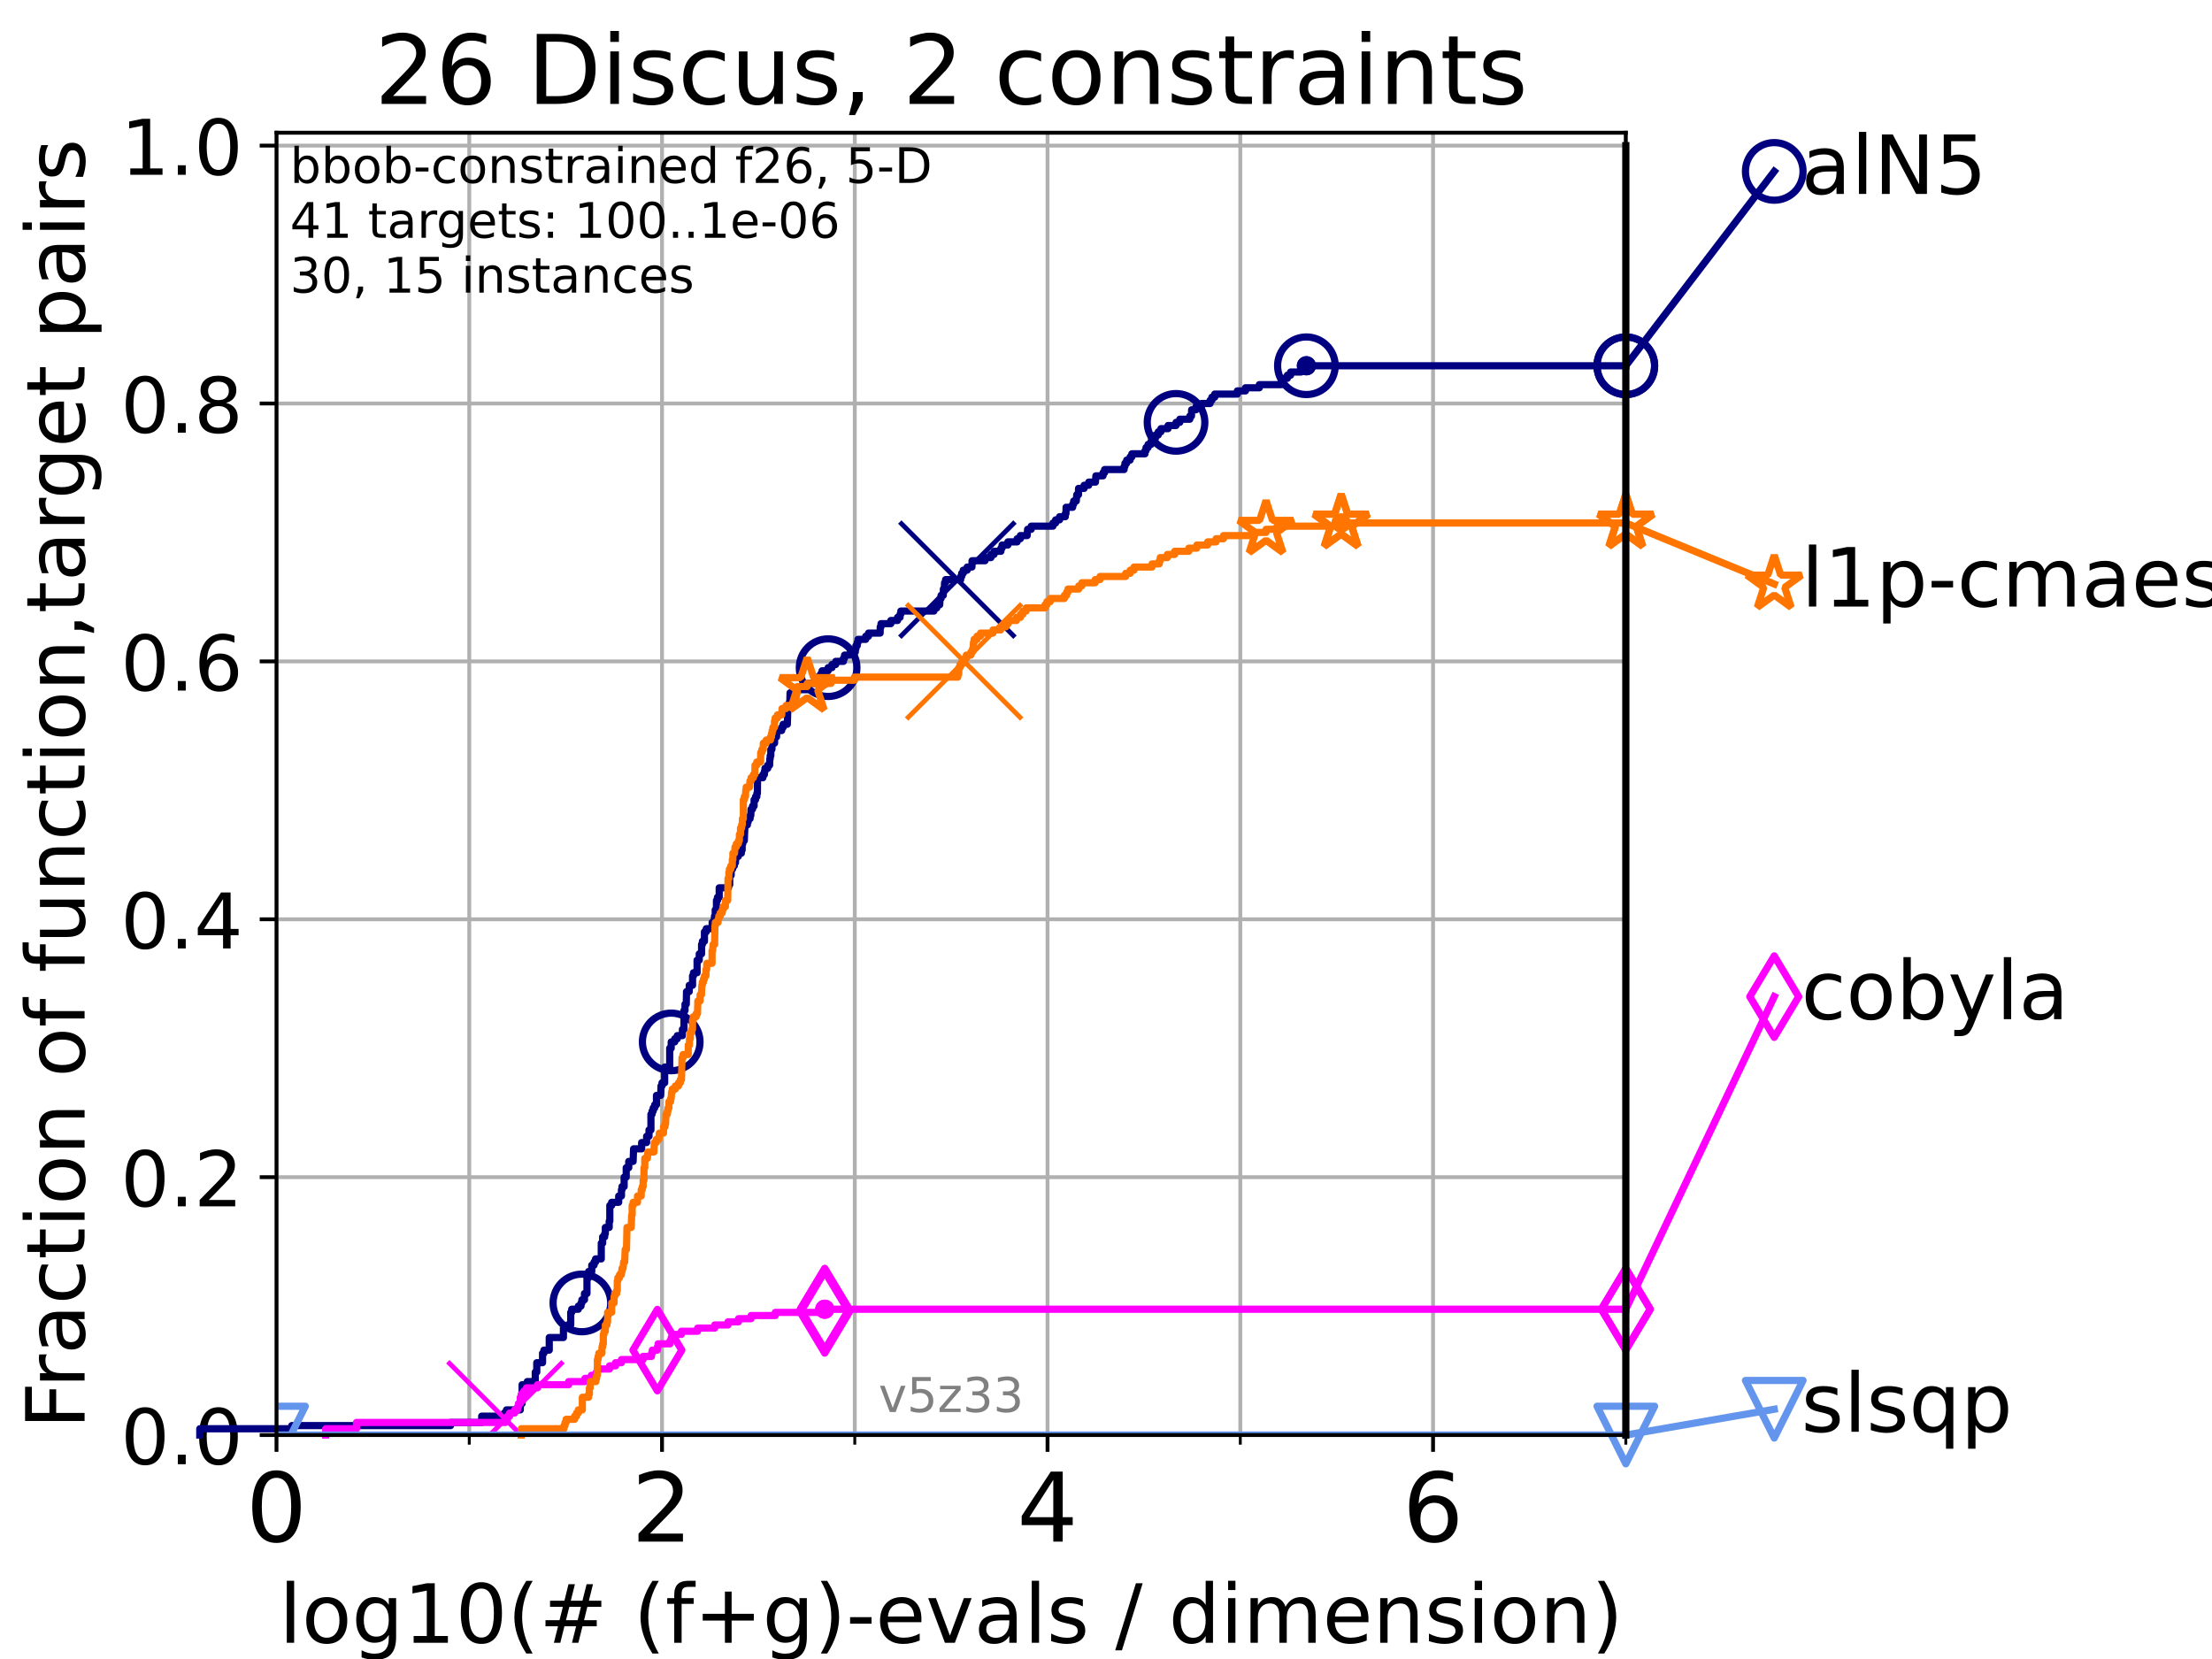 <?xml version="1.0" encoding="utf-8" standalone="no"?>
<!DOCTYPE svg PUBLIC "-//W3C//DTD SVG 1.1//EN"
  "http://www.w3.org/Graphics/SVG/1.1/DTD/svg11.dtd">
<!-- Created with matplotlib (https://matplotlib.org/) -->
<svg height="345.6pt" version="1.1" viewBox="0 0 460.8 345.6" width="460.8pt" xmlns="http://www.w3.org/2000/svg" xmlns:xlink="http://www.w3.org/1999/xlink">
 <defs>
  <style type="text/css">*{stroke-linecap:butt;stroke-linejoin:round;}</style>
 </defs>
 <g id="figure_1">
  <g id="patch_1">
   <path d="M 0 345.6 
L 460.8 345.6 
L 460.8 0 
L 0 0 
z
" style="fill:#ffffff;"/>
  </g>
  <g id="axes_1">
   <g id="patch_2">
    <path d="M 57.6 298.944 
L 338.688 298.944 
L 338.688 27.648 
L 57.6 27.648 
z
" style="fill:#ffffff;"/>
   </g>
   <g id="matplotlib.axis_1">
    <g id="xtick_1">
     <g id="line2d_1">
      <path clip-path="url(#p395f7ea878)" d="M 57.6 298.944 
L 57.6 27.648 
" style="fill:none;stroke:#b0b0b0;stroke-linecap:square;stroke-width:0.8;"/>
     </g>
     <g id="line2d_2">
      <defs>
       <path d="M 0 0 
L 0 3.5 
" id="mb8c073c028" style="stroke:#000000;stroke-width:0.8;"/>
      </defs>
      <g>
       <use style="stroke:#000000;stroke-width:0.8;" x="57.6" xlink:href="#mb8c073c028" y="298.944"/>
      </g>
     </g>
     <g id="text_1">
      <!-- 0 -->
      <g transform="translate(51.237 321.141)scale(0.2 -0.2)">
       <defs>
        <path d="M 31.781 66.406 
Q 24.172 66.406 20.328 58.906 
Q 16.5 51.422 16.5 36.375 
Q 16.5 21.391 20.328 13.891 
Q 24.172 6.391 31.781 6.391 
Q 39.453 6.391 43.281 13.891 
Q 47.125 21.391 47.125 36.375 
Q 47.125 51.422 43.281 58.906 
Q 39.453 66.406 31.781 66.406 
z
M 31.781 74.219 
Q 44.047 74.219 50.516 64.516 
Q 56.984 54.828 56.984 36.375 
Q 56.984 17.969 50.516 8.266 
Q 44.047 -1.422 31.781 -1.422 
Q 19.531 -1.422 13.062 8.266 
Q 6.594 17.969 6.594 36.375 
Q 6.594 54.828 13.062 64.516 
Q 19.531 74.219 31.781 74.219 
z
" id="DejaVuSans-48"/>
       </defs>
       <use xlink:href="#DejaVuSans-48"/>
      </g>
     </g>
    </g>
    <g id="xtick_2">
     <g id="line2d_3">
      <path clip-path="url(#p395f7ea878)" d="M 137.911 298.944 
L 137.911 27.648 
" style="fill:none;stroke:#b0b0b0;stroke-linecap:square;stroke-width:0.8;"/>
     </g>
     <g id="line2d_4">
      <g>
       <use style="stroke:#000000;stroke-width:0.8;" x="137.911" xlink:href="#mb8c073c028" y="298.944"/>
      </g>
     </g>
     <g id="text_2">
      <!-- 2 -->
      <g transform="translate(131.548 321.141)scale(0.2 -0.2)">
       <defs>
        <path d="M 19.188 8.297 
L 53.609 8.297 
L 53.609 0 
L 7.328 0 
L 7.328 8.297 
Q 12.938 14.109 22.625 23.891 
Q 32.328 33.688 34.812 36.531 
Q 39.547 41.844 41.422 45.531 
Q 43.312 49.219 43.312 52.781 
Q 43.312 58.594 39.234 62.25 
Q 35.156 65.922 28.609 65.922 
Q 23.969 65.922 18.812 64.312 
Q 13.672 62.703 7.812 59.422 
L 7.812 69.391 
Q 13.766 71.781 18.938 73 
Q 24.125 74.219 28.422 74.219 
Q 39.75 74.219 46.484 68.547 
Q 53.219 62.891 53.219 53.422 
Q 53.219 48.922 51.531 44.891 
Q 49.859 40.875 45.406 35.406 
Q 44.188 33.984 37.641 27.219 
Q 31.109 20.453 19.188 8.297 
z
" id="DejaVuSans-50"/>
       </defs>
       <use xlink:href="#DejaVuSans-50"/>
      </g>
     </g>
    </g>
    <g id="xtick_3">
     <g id="line2d_5">
      <path clip-path="url(#p395f7ea878)" d="M 218.222 298.944 
L 218.222 27.648 
" style="fill:none;stroke:#b0b0b0;stroke-linecap:square;stroke-width:0.8;"/>
     </g>
     <g id="line2d_6">
      <g>
       <use style="stroke:#000000;stroke-width:0.8;" x="218.222" xlink:href="#mb8c073c028" y="298.944"/>
      </g>
     </g>
     <g id="text_3">
      <!-- 4 -->
      <g transform="translate(211.859 321.141)scale(0.2 -0.2)">
       <defs>
        <path d="M 37.797 64.312 
L 12.891 25.391 
L 37.797 25.391 
z
M 35.203 72.906 
L 47.609 72.906 
L 47.609 25.391 
L 58.016 25.391 
L 58.016 17.188 
L 47.609 17.188 
L 47.609 0 
L 37.797 0 
L 37.797 17.188 
L 4.891 17.188 
L 4.891 26.703 
z
" id="DejaVuSans-52"/>
       </defs>
       <use xlink:href="#DejaVuSans-52"/>
      </g>
     </g>
    </g>
    <g id="xtick_4">
     <g id="line2d_7">
      <path clip-path="url(#p395f7ea878)" d="M 298.533 298.944 
L 298.533 27.648 
" style="fill:none;stroke:#b0b0b0;stroke-linecap:square;stroke-width:0.8;"/>
     </g>
     <g id="line2d_8">
      <g>
       <use style="stroke:#000000;stroke-width:0.8;" x="298.533" xlink:href="#mb8c073c028" y="298.944"/>
      </g>
     </g>
     <g id="text_4">
      <!-- 6 -->
      <g transform="translate(292.17 321.141)scale(0.2 -0.2)">
       <defs>
        <path d="M 33.016 40.375 
Q 26.375 40.375 22.484 35.828 
Q 18.609 31.297 18.609 23.391 
Q 18.609 15.531 22.484 10.953 
Q 26.375 6.391 33.016 6.391 
Q 39.656 6.391 43.531 10.953 
Q 47.406 15.531 47.406 23.391 
Q 47.406 31.297 43.531 35.828 
Q 39.656 40.375 33.016 40.375 
z
M 52.594 71.297 
L 52.594 62.312 
Q 48.875 64.062 45.094 64.984 
Q 41.312 65.922 37.594 65.922 
Q 27.828 65.922 22.672 59.328 
Q 17.531 52.734 16.797 39.406 
Q 19.672 43.656 24.016 45.922 
Q 28.375 48.188 33.594 48.188 
Q 44.578 48.188 50.953 41.516 
Q 57.328 34.859 57.328 23.391 
Q 57.328 12.156 50.688 5.359 
Q 44.047 -1.422 33.016 -1.422 
Q 20.359 -1.422 13.672 8.266 
Q 6.984 17.969 6.984 36.375 
Q 6.984 53.656 15.188 63.938 
Q 23.391 74.219 37.203 74.219 
Q 40.922 74.219 44.703 73.484 
Q 48.484 72.75 52.594 71.297 
z
" id="DejaVuSans-54"/>
       </defs>
       <use xlink:href="#DejaVuSans-54"/>
      </g>
     </g>
    </g>
    <g id="xtick_5">
     <g id="line2d_9">
      <path clip-path="url(#p395f7ea878)" d="M 97.755 298.944 
L 97.755 27.648 
" style="fill:none;stroke:#b0b0b0;stroke-linecap:square;stroke-width:0.8;"/>
     </g>
     <g id="line2d_10">
      <defs>
       <path d="M 0 0 
L 0 2 
" id="mf32bccbfcd" style="stroke:#000000;stroke-width:0.6;"/>
      </defs>
      <g>
       <use style="stroke:#000000;stroke-width:0.6;" x="97.755" xlink:href="#mf32bccbfcd" y="298.944"/>
      </g>
     </g>
    </g>
    <g id="xtick_6">
     <g id="line2d_11">
      <path clip-path="url(#p395f7ea878)" d="M 178.066 298.944 
L 178.066 27.648 
" style="fill:none;stroke:#b0b0b0;stroke-linecap:square;stroke-width:0.8;"/>
     </g>
     <g id="line2d_12">
      <g>
       <use style="stroke:#000000;stroke-width:0.6;" x="178.066" xlink:href="#mf32bccbfcd" y="298.944"/>
      </g>
     </g>
    </g>
    <g id="xtick_7">
     <g id="line2d_13">
      <path clip-path="url(#p395f7ea878)" d="M 258.377 298.944 
L 258.377 27.648 
" style="fill:none;stroke:#b0b0b0;stroke-linecap:square;stroke-width:0.8;"/>
     </g>
     <g id="line2d_14">
      <g>
       <use style="stroke:#000000;stroke-width:0.6;" x="258.377" xlink:href="#mf32bccbfcd" y="298.944"/>
      </g>
     </g>
    </g>
    <g id="xtick_8">
     <g id="line2d_15">
      <path clip-path="url(#p395f7ea878)" d="M 338.688 298.944 
L 338.688 27.648 
" style="fill:none;stroke:#b0b0b0;stroke-linecap:square;stroke-width:0.8;"/>
     </g>
     <g id="line2d_16">
      <g>
       <use style="stroke:#000000;stroke-width:0.6;" x="338.688" xlink:href="#mf32bccbfcd" y="298.944"/>
      </g>
     </g>
    </g>
    <g id="text_5">
     <!-- log10(# (f+g)-evals / dimension) -->
     <g transform="translate(58.145 342.218)scale(0.17 -0.17)">
      <defs>
       <path d="M 9.422 75.984 
L 18.406 75.984 
L 18.406 0 
L 9.422 0 
z
" id="DejaVuSans-108"/>
       <path d="M 30.609 48.391 
Q 23.391 48.391 19.188 42.75 
Q 14.984 37.109 14.984 27.297 
Q 14.984 17.484 19.156 11.844 
Q 23.344 6.203 30.609 6.203 
Q 37.797 6.203 41.984 11.859 
Q 46.188 17.531 46.188 27.297 
Q 46.188 37.016 41.984 42.703 
Q 37.797 48.391 30.609 48.391 
z
M 30.609 56 
Q 42.328 56 49.016 48.375 
Q 55.719 40.766 55.719 27.297 
Q 55.719 13.875 49.016 6.219 
Q 42.328 -1.422 30.609 -1.422 
Q 18.844 -1.422 12.172 6.219 
Q 5.516 13.875 5.516 27.297 
Q 5.516 40.766 12.172 48.375 
Q 18.844 56 30.609 56 
z
" id="DejaVuSans-111"/>
       <path d="M 45.406 27.984 
Q 45.406 37.75 41.375 43.109 
Q 37.359 48.484 30.078 48.484 
Q 22.859 48.484 18.828 43.109 
Q 14.797 37.75 14.797 27.984 
Q 14.797 18.266 18.828 12.891 
Q 22.859 7.516 30.078 7.516 
Q 37.359 7.516 41.375 12.891 
Q 45.406 18.266 45.406 27.984 
z
M 54.391 6.781 
Q 54.391 -7.172 48.188 -13.984 
Q 42 -20.797 29.203 -20.797 
Q 24.469 -20.797 20.266 -20.094 
Q 16.062 -19.391 12.109 -17.922 
L 12.109 -9.188 
Q 16.062 -11.328 19.922 -12.344 
Q 23.781 -13.375 27.781 -13.375 
Q 36.625 -13.375 41.016 -8.766 
Q 45.406 -4.156 45.406 5.172 
L 45.406 9.625 
Q 42.625 4.781 38.281 2.391 
Q 33.938 0 27.875 0 
Q 17.828 0 11.672 7.656 
Q 5.516 15.328 5.516 27.984 
Q 5.516 40.672 11.672 48.328 
Q 17.828 56 27.875 56 
Q 33.938 56 38.281 53.609 
Q 42.625 51.219 45.406 46.391 
L 45.406 54.688 
L 54.391 54.688 
z
" id="DejaVuSans-103"/>
       <path d="M 12.406 8.297 
L 28.516 8.297 
L 28.516 63.922 
L 10.984 60.406 
L 10.984 69.391 
L 28.422 72.906 
L 38.281 72.906 
L 38.281 8.297 
L 54.391 8.297 
L 54.391 0 
L 12.406 0 
z
" id="DejaVuSans-49"/>
       <path d="M 31 75.875 
Q 24.469 64.656 21.281 53.656 
Q 18.109 42.672 18.109 31.391 
Q 18.109 20.125 21.312 9.062 
Q 24.516 -2 31 -13.188 
L 23.188 -13.188 
Q 15.875 -1.703 12.234 9.375 
Q 8.594 20.453 8.594 31.391 
Q 8.594 42.281 12.203 53.312 
Q 15.828 64.359 23.188 75.875 
z
" id="DejaVuSans-40"/>
       <path d="M 51.125 44 
L 36.922 44 
L 32.812 27.688 
L 47.125 27.688 
z
M 43.797 71.781 
L 38.719 51.516 
L 52.984 51.516 
L 58.109 71.781 
L 65.922 71.781 
L 60.891 51.516 
L 76.125 51.516 
L 76.125 44 
L 58.984 44 
L 54.984 27.688 
L 70.516 27.688 
L 70.516 20.219 
L 53.078 20.219 
L 48 0 
L 40.188 0 
L 45.219 20.219 
L 30.906 20.219 
L 25.875 0 
L 18.016 0 
L 23.094 20.219 
L 7.719 20.219 
L 7.719 27.688 
L 24.906 27.688 
L 29 44 
L 13.281 44 
L 13.281 51.516 
L 30.906 51.516 
L 35.891 71.781 
z
" id="DejaVuSans-35"/>
       <path id="DejaVuSans-32"/>
       <path d="M 37.109 75.984 
L 37.109 68.5 
L 28.516 68.5 
Q 23.688 68.5 21.797 66.547 
Q 19.922 64.594 19.922 59.516 
L 19.922 54.688 
L 34.719 54.688 
L 34.719 47.703 
L 19.922 47.703 
L 19.922 0 
L 10.891 0 
L 10.891 47.703 
L 2.297 47.703 
L 2.297 54.688 
L 10.891 54.688 
L 10.891 58.5 
Q 10.891 67.625 15.141 71.797 
Q 19.391 75.984 28.609 75.984 
z
" id="DejaVuSans-102"/>
       <path d="M 46 62.703 
L 46 35.5 
L 73.188 35.5 
L 73.188 27.203 
L 46 27.203 
L 46 0 
L 37.797 0 
L 37.797 27.203 
L 10.594 27.203 
L 10.594 35.5 
L 37.797 35.5 
L 37.797 62.703 
z
" id="DejaVuSans-43"/>
       <path d="M 8.016 75.875 
L 15.828 75.875 
Q 23.141 64.359 26.781 53.312 
Q 30.422 42.281 30.422 31.391 
Q 30.422 20.453 26.781 9.375 
Q 23.141 -1.703 15.828 -13.188 
L 8.016 -13.188 
Q 14.5 -2 17.703 9.062 
Q 20.906 20.125 20.906 31.391 
Q 20.906 42.672 17.703 53.656 
Q 14.5 64.656 8.016 75.875 
z
" id="DejaVuSans-41"/>
       <path d="M 4.891 31.391 
L 31.203 31.391 
L 31.203 23.391 
L 4.891 23.391 
z
" id="DejaVuSans-45"/>
       <path d="M 56.203 29.594 
L 56.203 25.203 
L 14.891 25.203 
Q 15.484 15.922 20.484 11.062 
Q 25.484 6.203 34.422 6.203 
Q 39.594 6.203 44.453 7.469 
Q 49.312 8.734 54.109 11.281 
L 54.109 2.781 
Q 49.266 0.734 44.188 -0.344 
Q 39.109 -1.422 33.891 -1.422 
Q 20.797 -1.422 13.156 6.188 
Q 5.516 13.812 5.516 26.812 
Q 5.516 40.234 12.766 48.109 
Q 20.016 56 32.328 56 
Q 43.359 56 49.781 48.891 
Q 56.203 41.797 56.203 29.594 
z
M 47.219 32.234 
Q 47.125 39.594 43.094 43.984 
Q 39.062 48.391 32.422 48.391 
Q 24.906 48.391 20.391 44.141 
Q 15.875 39.891 15.188 32.172 
z
" id="DejaVuSans-101"/>
       <path d="M 2.984 54.688 
L 12.5 54.688 
L 29.594 8.797 
L 46.688 54.688 
L 56.203 54.688 
L 35.688 0 
L 23.484 0 
z
" id="DejaVuSans-118"/>
       <path d="M 34.281 27.484 
Q 23.391 27.484 19.188 25 
Q 14.984 22.516 14.984 16.5 
Q 14.984 11.719 18.141 8.906 
Q 21.297 6.109 26.703 6.109 
Q 34.188 6.109 38.703 11.406 
Q 43.219 16.703 43.219 25.484 
L 43.219 27.484 
z
M 52.203 31.203 
L 52.203 0 
L 43.219 0 
L 43.219 8.297 
Q 40.141 3.328 35.547 0.953 
Q 30.953 -1.422 24.312 -1.422 
Q 15.922 -1.422 10.953 3.297 
Q 6 8.016 6 15.922 
Q 6 25.141 12.172 29.828 
Q 18.359 34.516 30.609 34.516 
L 43.219 34.516 
L 43.219 35.406 
Q 43.219 41.609 39.141 45 
Q 35.062 48.391 27.688 48.391 
Q 23 48.391 18.547 47.266 
Q 14.109 46.141 10.016 43.891 
L 10.016 52.203 
Q 14.938 54.109 19.578 55.047 
Q 24.219 56 28.609 56 
Q 40.484 56 46.344 49.844 
Q 52.203 43.703 52.203 31.203 
z
" id="DejaVuSans-97"/>
       <path d="M 44.281 53.078 
L 44.281 44.578 
Q 40.484 46.531 36.375 47.5 
Q 32.281 48.484 27.875 48.484 
Q 21.188 48.484 17.844 46.438 
Q 14.5 44.391 14.5 40.281 
Q 14.5 37.156 16.891 35.375 
Q 19.281 33.594 26.516 31.984 
L 29.594 31.297 
Q 39.156 29.25 43.188 25.516 
Q 47.219 21.781 47.219 15.094 
Q 47.219 7.469 41.188 3.016 
Q 35.156 -1.422 24.609 -1.422 
Q 20.219 -1.422 15.453 -0.562 
Q 10.688 0.297 5.422 2 
L 5.422 11.281 
Q 10.406 8.688 15.234 7.391 
Q 20.062 6.109 24.812 6.109 
Q 31.156 6.109 34.562 8.281 
Q 37.984 10.453 37.984 14.406 
Q 37.984 18.062 35.516 20.016 
Q 33.062 21.969 24.703 23.781 
L 21.578 24.516 
Q 13.234 26.266 9.516 29.906 
Q 5.812 33.547 5.812 39.891 
Q 5.812 47.609 11.281 51.797 
Q 16.75 56 26.812 56 
Q 31.781 56 36.172 55.266 
Q 40.578 54.547 44.281 53.078 
z
" id="DejaVuSans-115"/>
       <path d="M 25.391 72.906 
L 33.688 72.906 
L 8.297 -9.281 
L 0 -9.281 
z
" id="DejaVuSans-47"/>
       <path d="M 45.406 46.391 
L 45.406 75.984 
L 54.391 75.984 
L 54.391 0 
L 45.406 0 
L 45.406 8.203 
Q 42.578 3.328 38.25 0.953 
Q 33.938 -1.422 27.875 -1.422 
Q 17.969 -1.422 11.734 6.484 
Q 5.516 14.406 5.516 27.297 
Q 5.516 40.188 11.734 48.094 
Q 17.969 56 27.875 56 
Q 33.938 56 38.25 53.625 
Q 42.578 51.266 45.406 46.391 
z
M 14.797 27.297 
Q 14.797 17.391 18.875 11.75 
Q 22.953 6.109 30.078 6.109 
Q 37.203 6.109 41.297 11.75 
Q 45.406 17.391 45.406 27.297 
Q 45.406 37.203 41.297 42.844 
Q 37.203 48.484 30.078 48.484 
Q 22.953 48.484 18.875 42.844 
Q 14.797 37.203 14.797 27.297 
z
" id="DejaVuSans-100"/>
       <path d="M 9.422 54.688 
L 18.406 54.688 
L 18.406 0 
L 9.422 0 
z
M 9.422 75.984 
L 18.406 75.984 
L 18.406 64.594 
L 9.422 64.594 
z
" id="DejaVuSans-105"/>
       <path d="M 52 44.188 
Q 55.375 50.25 60.062 53.125 
Q 64.75 56 71.094 56 
Q 79.641 56 84.281 50.016 
Q 88.922 44.047 88.922 33.016 
L 88.922 0 
L 79.891 0 
L 79.891 32.719 
Q 79.891 40.578 77.094 44.375 
Q 74.312 48.188 68.609 48.188 
Q 61.625 48.188 57.562 43.547 
Q 53.516 38.922 53.516 30.906 
L 53.516 0 
L 44.484 0 
L 44.484 32.719 
Q 44.484 40.625 41.703 44.406 
Q 38.922 48.188 33.109 48.188 
Q 26.219 48.188 22.156 43.531 
Q 18.109 38.875 18.109 30.906 
L 18.109 0 
L 9.078 0 
L 9.078 54.688 
L 18.109 54.688 
L 18.109 46.188 
Q 21.188 51.219 25.484 53.609 
Q 29.781 56 35.688 56 
Q 41.656 56 45.828 52.969 
Q 50 49.953 52 44.188 
z
" id="DejaVuSans-109"/>
       <path d="M 54.891 33.016 
L 54.891 0 
L 45.906 0 
L 45.906 32.719 
Q 45.906 40.484 42.875 44.328 
Q 39.844 48.188 33.797 48.188 
Q 26.516 48.188 22.312 43.547 
Q 18.109 38.922 18.109 30.906 
L 18.109 0 
L 9.078 0 
L 9.078 54.688 
L 18.109 54.688 
L 18.109 46.188 
Q 21.344 51.125 25.703 53.562 
Q 30.078 56 35.797 56 
Q 45.219 56 50.047 50.172 
Q 54.891 44.344 54.891 33.016 
z
" id="DejaVuSans-110"/>
      </defs>
      <use xlink:href="#DejaVuSans-108"/>
      <use x="27.783" xlink:href="#DejaVuSans-111"/>
      <use x="88.965" xlink:href="#DejaVuSans-103"/>
      <use x="152.441" xlink:href="#DejaVuSans-49"/>
      <use x="216.064" xlink:href="#DejaVuSans-48"/>
      <use x="279.688" xlink:href="#DejaVuSans-40"/>
      <use x="318.701" xlink:href="#DejaVuSans-35"/>
      <use x="402.49" xlink:href="#DejaVuSans-32"/>
      <use x="434.277" xlink:href="#DejaVuSans-40"/>
      <use x="473.291" xlink:href="#DejaVuSans-102"/>
      <use x="508.496" xlink:href="#DejaVuSans-43"/>
      <use x="592.285" xlink:href="#DejaVuSans-103"/>
      <use x="655.762" xlink:href="#DejaVuSans-41"/>
      <use x="694.775" xlink:href="#DejaVuSans-45"/>
      <use x="730.859" xlink:href="#DejaVuSans-101"/>
      <use x="792.383" xlink:href="#DejaVuSans-118"/>
      <use x="851.562" xlink:href="#DejaVuSans-97"/>
      <use x="912.842" xlink:href="#DejaVuSans-108"/>
      <use x="940.625" xlink:href="#DejaVuSans-115"/>
      <use x="992.725" xlink:href="#DejaVuSans-32"/>
      <use x="1024.512" xlink:href="#DejaVuSans-47"/>
      <use x="1058.203" xlink:href="#DejaVuSans-32"/>
      <use x="1089.99" xlink:href="#DejaVuSans-100"/>
      <use x="1153.467" xlink:href="#DejaVuSans-105"/>
      <use x="1181.25" xlink:href="#DejaVuSans-109"/>
      <use x="1278.662" xlink:href="#DejaVuSans-101"/>
      <use x="1340.186" xlink:href="#DejaVuSans-110"/>
      <use x="1403.564" xlink:href="#DejaVuSans-115"/>
      <use x="1455.664" xlink:href="#DejaVuSans-105"/>
      <use x="1483.447" xlink:href="#DejaVuSans-111"/>
      <use x="1544.629" xlink:href="#DejaVuSans-110"/>
      <use x="1608.008" xlink:href="#DejaVuSans-41"/>
     </g>
    </g>
   </g>
   <g id="matplotlib.axis_2">
    <g id="ytick_1">
     <g id="line2d_17">
      <path clip-path="url(#p395f7ea878)" d="M 57.6 298.944 
L 338.688 298.944 
" style="fill:none;stroke:#b0b0b0;stroke-linecap:square;stroke-width:0.8;"/>
     </g>
     <g id="line2d_18">
      <defs>
       <path d="M 0 0 
L -3.5 0 
" id="m5df6282307" style="stroke:#000000;stroke-width:0.8;"/>
      </defs>
      <g>
       <use style="stroke:#000000;stroke-width:0.8;" x="57.6" xlink:href="#m5df6282307" y="298.944"/>
      </g>
     </g>
     <g id="text_6">
      <!-- 0.0 -->
      <g transform="translate(25.155 305.023)scale(0.16 -0.16)">
       <defs>
        <path d="M 10.688 12.406 
L 21 12.406 
L 21 0 
L 10.688 0 
z
" id="DejaVuSans-46"/>
       </defs>
       <use xlink:href="#DejaVuSans-48"/>
       <use x="63.623" xlink:href="#DejaVuSans-46"/>
       <use x="95.41" xlink:href="#DejaVuSans-48"/>
      </g>
     </g>
    </g>
    <g id="ytick_2">
     <g id="line2d_19">
      <path clip-path="url(#p395f7ea878)" d="M 57.6 245.222 
L 338.688 245.222 
" style="fill:none;stroke:#b0b0b0;stroke-linecap:square;stroke-width:0.8;"/>
     </g>
     <g id="line2d_20">
      <g>
       <use style="stroke:#000000;stroke-width:0.8;" x="57.6" xlink:href="#m5df6282307" y="245.222"/>
      </g>
     </g>
     <g id="text_7">
      <!-- 0.2 -->
      <g transform="translate(25.155 251.301)scale(0.16 -0.16)">
       <use xlink:href="#DejaVuSans-48"/>
       <use x="63.623" xlink:href="#DejaVuSans-46"/>
       <use x="95.41" xlink:href="#DejaVuSans-50"/>
      </g>
     </g>
    </g>
    <g id="ytick_3">
     <g id="line2d_21">
      <path clip-path="url(#p395f7ea878)" d="M 57.6 191.5 
L 338.688 191.5 
" style="fill:none;stroke:#b0b0b0;stroke-linecap:square;stroke-width:0.8;"/>
     </g>
     <g id="line2d_22">
      <g>
       <use style="stroke:#000000;stroke-width:0.8;" x="57.6" xlink:href="#m5df6282307" y="191.5"/>
      </g>
     </g>
     <g id="text_8">
      <!-- 0.4 -->
      <g transform="translate(25.155 197.579)scale(0.16 -0.16)">
       <use xlink:href="#DejaVuSans-48"/>
       <use x="63.623" xlink:href="#DejaVuSans-46"/>
       <use x="95.41" xlink:href="#DejaVuSans-52"/>
      </g>
     </g>
    </g>
    <g id="ytick_4">
     <g id="line2d_23">
      <path clip-path="url(#p395f7ea878)" d="M 57.6 137.778 
L 338.688 137.778 
" style="fill:none;stroke:#b0b0b0;stroke-linecap:square;stroke-width:0.8;"/>
     </g>
     <g id="line2d_24">
      <g>
       <use style="stroke:#000000;stroke-width:0.8;" x="57.6" xlink:href="#m5df6282307" y="137.778"/>
      </g>
     </g>
     <g id="text_9">
      <!-- 0.6 -->
      <g transform="translate(25.155 143.857)scale(0.16 -0.16)">
       <use xlink:href="#DejaVuSans-48"/>
       <use x="63.623" xlink:href="#DejaVuSans-46"/>
       <use x="95.41" xlink:href="#DejaVuSans-54"/>
      </g>
     </g>
    </g>
    <g id="ytick_5">
     <g id="line2d_25">
      <path clip-path="url(#p395f7ea878)" d="M 57.6 84.056 
L 338.688 84.056 
" style="fill:none;stroke:#b0b0b0;stroke-linecap:square;stroke-width:0.8;"/>
     </g>
     <g id="line2d_26">
      <g>
       <use style="stroke:#000000;stroke-width:0.8;" x="57.6" xlink:href="#m5df6282307" y="84.056"/>
      </g>
     </g>
     <g id="text_10">
      <!-- 0.8 -->
      <g transform="translate(25.155 90.135)scale(0.16 -0.16)">
       <defs>
        <path d="M 31.781 34.625 
Q 24.75 34.625 20.719 30.859 
Q 16.703 27.094 16.703 20.516 
Q 16.703 13.922 20.719 10.156 
Q 24.75 6.391 31.781 6.391 
Q 38.812 6.391 42.859 10.172 
Q 46.922 13.969 46.922 20.516 
Q 46.922 27.094 42.891 30.859 
Q 38.875 34.625 31.781 34.625 
z
M 21.922 38.812 
Q 15.578 40.375 12.031 44.719 
Q 8.5 49.078 8.5 55.328 
Q 8.5 64.062 14.719 69.141 
Q 20.953 74.219 31.781 74.219 
Q 42.672 74.219 48.875 69.141 
Q 55.078 64.062 55.078 55.328 
Q 55.078 49.078 51.531 44.719 
Q 48 40.375 41.703 38.812 
Q 48.828 37.156 52.797 32.312 
Q 56.781 27.484 56.781 20.516 
Q 56.781 9.906 50.312 4.234 
Q 43.844 -1.422 31.781 -1.422 
Q 19.734 -1.422 13.25 4.234 
Q 6.781 9.906 6.781 20.516 
Q 6.781 27.484 10.781 32.312 
Q 14.797 37.156 21.922 38.812 
z
M 18.312 54.391 
Q 18.312 48.734 21.844 45.562 
Q 25.391 42.391 31.781 42.391 
Q 38.141 42.391 41.719 45.562 
Q 45.312 48.734 45.312 54.391 
Q 45.312 60.062 41.719 63.234 
Q 38.141 66.406 31.781 66.406 
Q 25.391 66.406 21.844 63.234 
Q 18.312 60.062 18.312 54.391 
z
" id="DejaVuSans-56"/>
       </defs>
       <use xlink:href="#DejaVuSans-48"/>
       <use x="63.623" xlink:href="#DejaVuSans-46"/>
       <use x="95.41" xlink:href="#DejaVuSans-56"/>
      </g>
     </g>
    </g>
    <g id="ytick_6">
     <g id="line2d_27">
      <path clip-path="url(#p395f7ea878)" d="M 57.6 30.334 
L 338.688 30.334 
" style="fill:none;stroke:#b0b0b0;stroke-linecap:square;stroke-width:0.8;"/>
     </g>
     <g id="line2d_28">
      <g>
       <use style="stroke:#000000;stroke-width:0.8;" x="57.6" xlink:href="#m5df6282307" y="30.334"/>
      </g>
     </g>
     <g id="text_11">
      <!-- 1.0 -->
      <g transform="translate(25.155 36.413)scale(0.16 -0.16)">
       <use xlink:href="#DejaVuSans-49"/>
       <use x="63.623" xlink:href="#DejaVuSans-46"/>
       <use x="95.41" xlink:href="#DejaVuSans-48"/>
      </g>
     </g>
    </g>
    <g id="text_12">
     <!-- Fraction of function,target pairs -->
     <g transform="translate(17.62 297.681)rotate(-90)scale(0.17 -0.17)">
      <defs>
       <path d="M 9.812 72.906 
L 51.703 72.906 
L 51.703 64.594 
L 19.672 64.594 
L 19.672 43.109 
L 48.578 43.109 
L 48.578 34.812 
L 19.672 34.812 
L 19.672 0 
L 9.812 0 
z
" id="DejaVuSans-70"/>
       <path d="M 41.109 46.297 
Q 39.594 47.172 37.812 47.578 
Q 36.031 48 33.891 48 
Q 26.266 48 22.188 43.047 
Q 18.109 38.094 18.109 28.812 
L 18.109 0 
L 9.078 0 
L 9.078 54.688 
L 18.109 54.688 
L 18.109 46.188 
Q 20.953 51.172 25.484 53.578 
Q 30.031 56 36.531 56 
Q 37.453 56 38.578 55.875 
Q 39.703 55.766 41.062 55.516 
z
" id="DejaVuSans-114"/>
       <path d="M 48.781 52.594 
L 48.781 44.188 
Q 44.969 46.297 41.141 47.344 
Q 37.312 48.391 33.406 48.391 
Q 24.656 48.391 19.812 42.844 
Q 14.984 37.312 14.984 27.297 
Q 14.984 17.281 19.812 11.734 
Q 24.656 6.203 33.406 6.203 
Q 37.312 6.203 41.141 7.25 
Q 44.969 8.297 48.781 10.406 
L 48.781 2.094 
Q 45.016 0.344 40.984 -0.531 
Q 36.969 -1.422 32.422 -1.422 
Q 20.062 -1.422 12.781 6.344 
Q 5.516 14.109 5.516 27.297 
Q 5.516 40.672 12.859 48.328 
Q 20.219 56 33.016 56 
Q 37.156 56 41.109 55.141 
Q 45.062 54.297 48.781 52.594 
z
" id="DejaVuSans-99"/>
       <path d="M 18.312 70.219 
L 18.312 54.688 
L 36.812 54.688 
L 36.812 47.703 
L 18.312 47.703 
L 18.312 18.016 
Q 18.312 11.328 20.141 9.422 
Q 21.969 7.516 27.594 7.516 
L 36.812 7.516 
L 36.812 0 
L 27.594 0 
Q 17.188 0 13.234 3.875 
Q 9.281 7.766 9.281 18.016 
L 9.281 47.703 
L 2.688 47.703 
L 2.688 54.688 
L 9.281 54.688 
L 9.281 70.219 
z
" id="DejaVuSans-116"/>
       <path d="M 8.5 21.578 
L 8.5 54.688 
L 17.484 54.688 
L 17.484 21.922 
Q 17.484 14.156 20.5 10.266 
Q 23.531 6.391 29.594 6.391 
Q 36.859 6.391 41.078 11.031 
Q 45.312 15.672 45.312 23.688 
L 45.312 54.688 
L 54.297 54.688 
L 54.297 0 
L 45.312 0 
L 45.312 8.406 
Q 42.047 3.422 37.719 1 
Q 33.406 -1.422 27.688 -1.422 
Q 18.266 -1.422 13.375 4.438 
Q 8.5 10.297 8.5 21.578 
z
M 31.109 56 
z
" id="DejaVuSans-117"/>
       <path d="M 11.719 12.406 
L 22.016 12.406 
L 22.016 4 
L 14.016 -11.625 
L 7.719 -11.625 
L 11.719 4 
z
" id="DejaVuSans-44"/>
       <path d="M 18.109 8.203 
L 18.109 -20.797 
L 9.078 -20.797 
L 9.078 54.688 
L 18.109 54.688 
L 18.109 46.391 
Q 20.953 51.266 25.266 53.625 
Q 29.594 56 35.594 56 
Q 45.562 56 51.781 48.094 
Q 58.016 40.188 58.016 27.297 
Q 58.016 14.406 51.781 6.484 
Q 45.562 -1.422 35.594 -1.422 
Q 29.594 -1.422 25.266 0.953 
Q 20.953 3.328 18.109 8.203 
z
M 48.688 27.297 
Q 48.688 37.203 44.609 42.844 
Q 40.531 48.484 33.406 48.484 
Q 26.266 48.484 22.188 42.844 
Q 18.109 37.203 18.109 27.297 
Q 18.109 17.391 22.188 11.75 
Q 26.266 6.109 33.406 6.109 
Q 40.531 6.109 44.609 11.75 
Q 48.688 17.391 48.688 27.297 
z
" id="DejaVuSans-112"/>
      </defs>
      <use xlink:href="#DejaVuSans-70"/>
      <use x="50.27" xlink:href="#DejaVuSans-114"/>
      <use x="91.383" xlink:href="#DejaVuSans-97"/>
      <use x="152.662" xlink:href="#DejaVuSans-99"/>
      <use x="207.643" xlink:href="#DejaVuSans-116"/>
      <use x="246.852" xlink:href="#DejaVuSans-105"/>
      <use x="274.635" xlink:href="#DejaVuSans-111"/>
      <use x="335.816" xlink:href="#DejaVuSans-110"/>
      <use x="399.195" xlink:href="#DejaVuSans-32"/>
      <use x="430.982" xlink:href="#DejaVuSans-111"/>
      <use x="492.164" xlink:href="#DejaVuSans-102"/>
      <use x="527.369" xlink:href="#DejaVuSans-32"/>
      <use x="559.156" xlink:href="#DejaVuSans-102"/>
      <use x="594.361" xlink:href="#DejaVuSans-117"/>
      <use x="657.74" xlink:href="#DejaVuSans-110"/>
      <use x="721.119" xlink:href="#DejaVuSans-99"/>
      <use x="776.1" xlink:href="#DejaVuSans-116"/>
      <use x="815.309" xlink:href="#DejaVuSans-105"/>
      <use x="843.092" xlink:href="#DejaVuSans-111"/>
      <use x="904.273" xlink:href="#DejaVuSans-110"/>
      <use x="967.652" xlink:href="#DejaVuSans-44"/>
      <use x="999.439" xlink:href="#DejaVuSans-116"/>
      <use x="1038.648" xlink:href="#DejaVuSans-97"/>
      <use x="1099.928" xlink:href="#DejaVuSans-114"/>
      <use x="1139.291" xlink:href="#DejaVuSans-103"/>
      <use x="1202.768" xlink:href="#DejaVuSans-101"/>
      <use x="1264.291" xlink:href="#DejaVuSans-116"/>
      <use x="1303.5" xlink:href="#DejaVuSans-32"/>
      <use x="1335.287" xlink:href="#DejaVuSans-112"/>
      <use x="1398.764" xlink:href="#DejaVuSans-97"/>
      <use x="1460.043" xlink:href="#DejaVuSans-105"/>
      <use x="1487.826" xlink:href="#DejaVuSans-114"/>
      <use x="1528.939" xlink:href="#DejaVuSans-115"/>
     </g>
    </g>
   </g>
   <g id="line2d_29">
    <defs>
     <path d="M 0 1.5 
C 0.398 1.5 0.779 1.342 1.061 1.061 
C 1.342 0.779 1.5 0.398 1.5 0 
C 1.5 -0.398 1.342 -0.779 1.061 -1.061 
C 0.779 -1.342 0.398 -1.5 0 -1.5 
C -0.398 -1.5 -0.779 -1.342 -1.061 -1.061 
C -1.342 -0.779 -1.5 -0.398 -1.5 0 
C -1.5 0.398 -1.342 0.779 -1.061 1.061 
C -0.779 1.342 -0.398 1.5 0 1.5 
z
" id="mf19ff05a89" style="stroke:#000080;"/>
    </defs>
    <g>
     <use style="fill:#000080;stroke:#000080;" x="272.149" xlink:href="#mf19ff05a89" y="76.194"/>
     <use style="fill:#000080;stroke:#000080;" x="272.149" xlink:href="#mf19ff05a89" y="76.194"/>
    </g>
   </g>
   <g id="line2d_30">
    <path d="M 41.621 298.944 
L 41.621 297.634 
L 60.78 297.634 
L 60.78 296.979 
L 93.864 296.979 
L 93.864 296.323 
L 100.344 296.323 
L 100.344 295.013 
L 105.057 295.013 
L 105.057 294.358 
L 105.51 294.358 
L 105.51 293.703 
L 108.389 293.703 
L 108.389 292.393 
L 108.764 292.393 
L 108.764 288.462 
L 109.843 288.462 
L 109.843 287.807 
L 111.506 287.807 
L 111.506 285.841 
L 111.82 285.841 
L 111.82 283.876 
L 113.023 283.876 
L 113.023 281.91 
L 113.311 281.91 
L 113.311 281.255 
L 114.419 281.255 
L 114.419 278.634 
L 117.373 278.634 
L 117.373 276.669 
L 118.257 276.669 
L 118.257 276.014 
L 118.891 276.014 
L 118.891 273.393 
L 119.097 273.393 
L 119.097 272.738 
L 120.477 272.738 
L 120.477 272.083 
L 121.037 272.083 
L 121.037 271.428 
L 121.219 271.428 
L 121.219 270.773 
L 121.756 270.773 
L 121.756 269.462 
L 122.277 269.462 
L 122.277 266.187 
L 122.615 266.187 
L 122.615 264.876 
L 123.274 264.876 
L 123.274 263.566 
L 123.751 263.566 
L 123.751 262.911 
L 124.063 262.911 
L 124.063 262.256 
L 125.256 262.256 
L 125.256 258.98 
L 125.542 258.98 
L 125.542 257.67 
L 125.962 257.67 
L 125.962 257.015 
L 126.1 257.015 
L 126.1 255.704 
L 126.905 255.704 
L 126.905 254.394 
L 127.035 254.394 
L 127.035 251.118 
L 127.421 251.118 
L 127.421 250.463 
L 128.886 250.463 
L 128.886 249.153 
L 129.461 249.153 
L 129.461 247.843 
L 129.574 247.843 
L 129.574 247.187 
L 130.019 247.187 
L 130.019 245.222 
L 130.452 245.222 
L 130.452 243.257 
L 130.979 243.257 
L 130.979 241.946 
L 131.889 241.946 
L 131.987 239.326 
L 133.667 239.326 
L 133.667 238.015 
L 134.703 238.015 
L 134.703 236.705 
L 135.199 236.705 
L 135.199 235.395 
L 135.602 235.395 
L 135.602 232.119 
L 135.839 232.119 
L 135.839 231.464 
L 136.073 231.464 
L 136.073 230.809 
L 136.381 230.809 
L 136.381 230.154 
L 136.757 230.154 
L 136.757 228.188 
L 137.63 228.188 
L 137.7 226.223 
L 137.911 226.223 
L 137.911 225.568 
L 138.46 225.568 
L 138.46 222.292 
L 139.509 222.292 
L 139.509 218.361 
L 139.825 218.361 
L 139.825 217.051 
L 140.559 217.051 
L 140.559 216.396 
L 141.09 216.396 
L 141.09 215.74 
L 142.161 215.74 
L 142.161 214.43 
L 142.486 214.43 
L 142.486 210.499 
L 142.7 210.499 
L 142.7 209.189 
L 142.963 209.189 
L 143.015 206.568 
L 143.578 206.568 
L 143.578 205.258 
L 144.27 205.258 
L 144.27 203.293 
L 144.463 203.293 
L 144.463 202.638 
L 145.213 202.638 
L 145.213 200.017 
L 145.666 200.017 
L 145.666 198.707 
L 146.151 198.707 
L 146.151 196.741 
L 146.324 196.741 
L 146.324 196.086 
L 146.749 196.086 
L 146.749 194.121 
L 147.124 194.121 
L 147.124 193.465 
L 148.354 193.465 
L 148.354 192.155 
L 148.771 192.155 
L 148.845 190.845 
L 148.994 190.845 
L 148.994 189.535 
L 149.251 189.535 
L 149.251 187.569 
L 149.468 187.569 
L 149.468 186.914 
L 149.824 186.914 
L 149.824 184.949 
L 151.756 184.949 
L 151.756 184.293 
L 152.006 184.293 
L 152.006 182.328 
L 152.314 182.328 
L 152.314 181.018 
L 152.617 181.018 
L 152.617 180.363 
L 152.974 180.363 
L 152.974 179.707 
L 153.207 179.707 
L 153.294 178.397 
L 153.806 178.397 
L 153.806 177.742 
L 154.44 177.742 
L 154.44 177.087 
L 154.601 177.087 
L 154.601 175.777 
L 154.735 175.777 
L 154.735 175.121 
L 155.051 175.121 
L 155.155 172.501 
L 155.181 172.501 
L 155.181 171.846 
L 155.691 171.846 
L 155.691 171.191 
L 155.867 171.191 
L 155.867 170.535 
L 156.261 170.535 
L 156.261 169.88 
L 156.406 169.88 
L 156.455 168.57 
L 156.765 168.57 
L 156.765 167.915 
L 157.093 167.915 
L 157.093 166.604 
L 157.392 166.604 
L 157.392 165.949 
L 157.664 165.949 
L 157.664 165.294 
L 157.776 165.294 
L 157.821 162.018 
L 158.921 162.018 
L 158.921 161.363 
L 159.232 161.363 
L 159.232 160.708 
L 159.355 160.708 
L 159.355 160.053 
L 159.937 160.053 
L 159.937 159.398 
L 160.327 159.398 
L 160.365 158.088 
L 160.442 158.088 
L 160.442 157.432 
L 160.576 157.432 
L 160.576 156.122 
L 160.802 156.122 
L 160.859 154.812 
L 161.357 154.812 
L 161.357 153.502 
L 161.77 153.502 
L 161.823 152.191 
L 162.838 152.191 
L 162.838 151.536 
L 163.136 151.536 
L 163.136 150.881 
L 164.016 150.881 
L 164.125 147.605 
L 164.402 147.605 
L 164.433 146.295 
L 164.539 146.295 
L 164.585 144.33 
L 165.612 144.33 
L 165.612 143.674 
L 168.214 143.674 
L 168.214 143.019 
L 168.373 143.019 
L 168.373 142.364 
L 170.053 142.364 
L 170.053 141.709 
L 170.305 141.709 
L 170.305 141.054 
L 170.957 141.054 
L 170.957 140.399 
L 171.248 140.399 
L 171.248 139.743 
L 172.511 139.743 
L 172.511 139.088 
L 173.317 139.088 
L 173.317 138.433 
L 174.096 138.433 
L 174.096 137.778 
L 175.702 137.778 
L 175.702 137.123 
L 175.932 137.123 
L 175.932 136.468 
L 177.164 136.468 
L 177.164 135.813 
L 178.178 135.813 
L 178.178 135.157 
L 178.302 135.157 
L 178.302 134.502 
L 178.575 134.502 
L 178.575 133.847 
L 178.737 133.847 
L 178.737 133.192 
L 180.351 133.192 
L 180.351 132.537 
L 180.929 132.537 
L 180.929 131.882 
L 183.346 131.882 
L 183.372 130.571 
L 183.531 130.571 
L 183.531 129.916 
L 185.574 129.916 
L 185.574 129.261 
L 186.976 129.261 
L 186.976 128.606 
L 187.496 128.606 
L 187.496 127.951 
L 187.657 127.951 
L 187.657 127.296 
L 194.554 127.296 
L 194.554 126.641 
L 195.154 126.641 
L 195.154 125.985 
L 195.761 125.985 
L 195.829 124.675 
L 196.045 124.675 
L 196.045 124.02 
L 196.506 124.02 
L 196.523 122.71 
L 196.716 122.71 
L 196.771 121.399 
L 196.982 121.399 
L 196.982 120.744 
L 200.128 120.744 
L 200.128 120.089 
L 200.335 120.089 
L 200.335 119.434 
L 200.657 119.434 
L 200.657 118.779 
L 201.481 118.779 
L 201.481 118.124 
L 202.473 118.124 
L 202.5 116.813 
L 205.195 116.813 
L 205.195 116.158 
L 206.428 116.158 
L 206.428 115.503 
L 207.079 115.503 
L 207.079 114.848 
L 208.503 114.848 
L 208.503 114.193 
L 208.747 114.193 
L 208.747 113.538 
L 209.955 113.538 
L 209.955 112.883 
L 211.892 112.883 
L 211.892 112.227 
L 212.559 112.227 
L 212.559 111.572 
L 213.977 111.572 
L 214.067 110.262 
L 214.822 110.262 
L 214.822 109.607 
L 219.348 109.607 
L 219.348 108.952 
L 219.906 108.952 
L 219.906 108.296 
L 220.728 108.296 
L 220.728 107.641 
L 221.921 107.641 
L 221.921 106.986 
L 222.063 106.986 
L 222.086 105.676 
L 223.456 105.676 
L 223.456 105.021 
L 223.674 105.021 
L 223.674 104.366 
L 224.216 104.366 
L 224.303 103.055 
L 224.672 103.055 
L 224.678 101.745 
L 225.838 101.745 
L 225.838 101.09 
L 226.806 101.09 
L 226.806 100.435 
L 228.204 100.435 
L 228.292 99.124 
L 229.783 99.124 
L 229.783 98.469 
L 230.11 98.469 
L 230.11 97.814 
L 234.17 97.814 
L 234.17 97.159 
L 234.344 97.159 
L 234.344 96.504 
L 234.706 96.504 
L 234.706 95.849 
L 235.417 95.849 
L 235.417 95.194 
L 235.786 95.194 
L 235.786 94.538 
L 238.521 94.538 
L 238.521 93.883 
L 238.745 93.883 
L 238.745 93.228 
L 239.168 93.228 
L 239.168 92.573 
L 239.798 92.573 
L 239.798 91.918 
L 239.911 91.918 
L 239.911 91.263 
L 240.718 91.263 
L 240.718 90.608 
L 241.292 90.608 
L 241.292 89.952 
L 241.842 89.952 
L 241.842 89.297 
L 243.327 89.297 
L 243.327 88.642 
L 244.991 88.642 
L 244.991 87.987 
L 245.771 87.987 
L 245.771 87.332 
L 247.86 87.332 
L 247.86 86.677 
L 248.202 86.677 
L 248.24 85.366 
L 249.147 85.366 
L 249.147 84.711 
L 250.297 84.711 
L 250.297 84.056 
L 252.085 84.056 
L 252.085 83.401 
L 252.452 83.401 
L 252.452 82.746 
L 253.05 82.746 
L 253.05 82.091 
L 257.758 82.091 
L 257.758 81.435 
L 259.455 81.435 
L 259.455 80.78 
L 262.346 80.78 
L 262.346 80.125 
L 266.967 80.125 
L 266.967 79.47 
L 267.209 79.47 
L 267.209 78.815 
L 268.184 78.815 
L 268.184 78.16 
L 268.854 78.16 
L 268.854 77.505 
L 271.002 77.505 
L 271.002 76.849 
L 272.149 76.849 
L 272.149 76.194 
L 338.688 76.194 
L 338.688 76.194 
" style="fill:none;stroke:#000080;stroke-linecap:square;stroke-width:1.5;"/>
   </g>
   <g id="line2d_31">
    <defs>
     <path d="M 0 6 
C 1.591 6 3.117 5.368 4.243 4.243 
C 5.368 3.117 6 1.591 6 0 
C 6 -1.591 5.368 -3.117 4.243 -4.243 
C 3.117 -5.368 1.591 -6 0 -6 
C -1.591 -6 -3.117 -5.368 -4.243 -4.243 
C -5.368 -3.117 -6 -1.591 -6 0 
C -6 1.591 -5.368 3.117 -4.243 4.243 
C -3.117 5.368 -1.591 6 0 6 
z
" id="m6bbda2a6e7" style="stroke:#000080;stroke-width:1.5;"/>
    </defs>
    <g>
     <use style="fill-opacity:0;stroke:#000080;stroke-width:1.5;" x="121.219" xlink:href="#m6bbda2a6e7" y="271.428"/>
     <use style="fill-opacity:0;stroke:#000080;stroke-width:1.5;" x="139.825" xlink:href="#m6bbda2a6e7" y="217.051"/>
     <use style="fill-opacity:0;stroke:#000080;stroke-width:1.5;" x="172.511" xlink:href="#m6bbda2a6e7" y="139.088"/>
     <use style="fill-opacity:0;stroke:#000080;stroke-width:1.5;" x="244.991" xlink:href="#m6bbda2a6e7" y="87.987"/>
     <use style="fill-opacity:0;stroke:#000080;stroke-width:1.5;" x="272.149" xlink:href="#m6bbda2a6e7" y="76.194"/>
     <use style="fill-opacity:0;stroke:#000080;stroke-width:1.5;" x="338.688" xlink:href="#m6bbda2a6e7" y="76.194"/>
    </g>
   </g>
   <g id="line2d_32">
    <path style="fill:none;stroke:#000080;stroke-linecap:square;stroke-width:1.5;"/>
    <g/>
   </g>
   <g id="line2d_33">
    <path clip-path="url(#p395f7ea878)" d="M 199.439 120.744 
" style="fill:none;stroke:#000080;stroke-linecap:square;stroke-width:1.5;"/>
    <defs>
     <path d="M -12 12 
L 12 -12 
M -12 -12 
L 12 12 
" id="m1ff410c68c" style="stroke:#000080;"/>
    </defs>
    <g clip-path="url(#p395f7ea878)">
     <use style="fill:#000080;stroke:#000080;" x="199.439" xlink:href="#m1ff410c68c" y="120.744"/>
    </g>
   </g>
   <g id="line2d_34">
    <defs>
     <path d="M 0 1.5 
C 0.398 1.5 0.779 1.342 1.061 1.061 
C 1.342 0.779 1.5 0.398 1.5 0 
C 1.5 -0.398 1.342 -0.779 1.061 -1.061 
C 0.779 -1.342 0.398 -1.5 0 -1.5 
C -0.398 -1.5 -0.779 -1.342 -1.061 -1.061 
C -1.342 -0.779 -1.5 -0.398 -1.5 0 
C -1.5 0.398 -1.342 0.779 -1.061 1.061 
C -0.779 1.342 -0.398 1.5 0 1.5 
z
" id="m3444e6f964" style="stroke:#ff00ff;"/>
    </defs>
    <g>
     <use style="fill:#ff00ff;stroke:#ff00ff;" x="171.811" xlink:href="#m3444e6f964" y="272.738"/>
     <use style="fill:#ff00ff;stroke:#ff00ff;" x="171.811" xlink:href="#m3444e6f964" y="272.738"/>
    </g>
   </g>
   <g id="line2d_35">
    <path d="M 67.851 298.944 
L 67.851 297.634 
L 74.263 297.634 
L 74.263 296.323 
L 105.285 296.323 
L 105.285 295.668 
L 105.733 295.668 
L 105.733 295.013 
L 106.169 295.013 
L 106.169 294.358 
L 107.213 294.358 
L 107.213 293.703 
L 107.811 293.703 
L 107.811 293.048 
L 108.006 293.048 
L 108.006 292.393 
L 108.389 292.393 
L 108.389 291.082 
L 108.578 291.082 
L 108.578 290.427 
L 109.132 290.427 
L 109.132 289.772 
L 109.668 289.772 
L 109.668 289.117 
L 111.975 289.117 
L 111.975 288.462 
L 118.471 288.462 
L 118.471 287.807 
L 121.844 287.807 
L 121.844 287.151 
L 123.193 287.151 
L 123.193 286.496 
L 124.216 286.496 
L 124.216 285.841 
L 124.444 285.841 
L 124.444 285.186 
L 126.97 285.186 
L 126.97 284.531 
L 128.23 284.531 
L 128.23 283.876 
L 129.461 283.876 
L 129.461 283.22 
L 133.976 283.22 
L 133.976 282.565 
L 135.721 282.565 
L 135.721 281.91 
L 135.879 281.91 
L 135.879 281.255 
L 136.943 281.255 
L 136.943 280.6 
L 137.09 280.6 
L 137.09 279.945 
L 139.573 279.945 
L 139.573 279.29 
L 139.825 279.29 
L 139.825 278.634 
L 140.318 278.634 
L 140.318 277.979 
L 141.941 277.979 
L 141.941 277.324 
L 145.327 277.324 
L 145.327 276.669 
L 148.883 276.669 
L 148.883 276.014 
L 151.661 276.014 
L 151.661 275.359 
L 153.848 275.359 
L 153.848 274.704 
L 156.467 274.704 
L 156.467 274.048 
L 161.511 274.048 
L 161.511 273.393 
L 171.811 273.393 
L 171.811 272.738 
L 338.688 272.738 
" style="fill:none;stroke:#ff00ff;stroke-linecap:square;stroke-width:1.5;"/>
   </g>
   <g id="line2d_36">
    <defs>
     <path d="M -0 8.485 
L 5.091 0 
L 0 -8.485 
L -5.091 -0 
z
" id="mbf4858091b" style="stroke:#ff00ff;stroke-linejoin:miter;stroke-width:1.5;"/>
    </defs>
    <g>
     <use style="fill-opacity:0;stroke:#ff00ff;stroke-linejoin:miter;stroke-width:1.5;" x="136.943" xlink:href="#mbf4858091b" y="281.255"/>
     <use style="fill-opacity:0;stroke:#ff00ff;stroke-linejoin:miter;stroke-width:1.5;" x="171.811" xlink:href="#mbf4858091b" y="273.393"/>
     <use style="fill-opacity:0;stroke:#ff00ff;stroke-linejoin:miter;stroke-width:1.5;" x="171.811" xlink:href="#mbf4858091b" y="272.738"/>
     <use style="fill-opacity:0;stroke:#ff00ff;stroke-linejoin:miter;stroke-width:1.5;" x="171.811" xlink:href="#mbf4858091b" y="272.738"/>
     <use style="fill-opacity:0;stroke:#ff00ff;stroke-linejoin:miter;stroke-width:1.5;" x="338.688" xlink:href="#mbf4858091b" y="272.738"/>
    </g>
   </g>
   <g id="line2d_37">
    <path style="fill:none;stroke:#ff00ff;stroke-linecap:square;stroke-width:1.5;"/>
    <g/>
   </g>
   <g id="line2d_38">
    <path clip-path="url(#p395f7ea878)" d="M 105.285 295.668 
" style="fill:none;stroke:#ff00ff;stroke-linecap:square;stroke-width:1.5;"/>
    <defs>
     <path d="M -12 12 
L 12 -12 
M -12 -12 
L 12 12 
" id="mb3c19cc3dc" style="stroke:#ff00ff;"/>
    </defs>
    <g clip-path="url(#p395f7ea878)">
     <use style="fill:#ff00ff;stroke:#ff00ff;" x="105.285" xlink:href="#mb3c19cc3dc" y="295.668"/>
    </g>
   </g>
   <g id="line2d_39">
    <defs>
     <path d="M 0 1.5 
C 0.398 1.5 0.779 1.342 1.061 1.061 
C 1.342 0.779 1.5 0.398 1.5 0 
C 1.5 -0.398 1.342 -0.779 1.061 -1.061 
C 0.779 -1.342 0.398 -1.5 0 -1.5 
C -0.398 -1.5 -0.779 -1.342 -1.061 -1.061 
C -1.342 -0.779 -1.5 -0.398 -1.5 0 
C -1.5 0.398 -1.342 0.779 -1.061 1.061 
C -0.779 1.342 -0.398 1.5 0 1.5 
z
" id="m9a89a6ff3a" style="stroke:#ff7500;"/>
    </defs>
    <g>
     <use style="fill:#ff7500;stroke:#ff7500;" x="279.39" xlink:href="#m9a89a6ff3a" y="108.952"/>
     <use style="fill:#ff7500;stroke:#ff7500;" x="279.39" xlink:href="#m9a89a6ff3a" y="108.952"/>
    </g>
   </g>
   <g id="line2d_40">
    <path d="M 108.578 298.944 
L 108.578 297.634 
L 117.486 297.634 
L 117.486 296.979 
L 117.71 296.979 
L 117.71 296.323 
L 117.931 296.323 
L 117.931 295.668 
L 119.702 295.668 
L 119.702 295.013 
L 120.094 295.013 
L 120.094 294.358 
L 120.477 294.358 
L 120.477 293.703 
L 121.31 293.703 
L 121.31 291.082 
L 122.615 291.082 
L 122.615 290.427 
L 122.782 290.427 
L 122.782 289.117 
L 122.948 289.117 
L 122.948 287.807 
L 124.14 287.807 
L 124.14 287.151 
L 124.293 287.151 
L 124.293 286.496 
L 124.444 286.496 
L 124.444 283.22 
L 124.595 283.22 
L 124.595 282.565 
L 124.744 282.565 
L 124.744 281.91 
L 125.399 281.91 
L 125.399 280.6 
L 125.542 280.6 
L 125.542 279.945 
L 125.683 279.945 
L 125.683 277.979 
L 125.823 277.979 
L 125.823 277.324 
L 126.1 277.324 
L 126.1 276.014 
L 126.44 276.014 
L 126.44 275.359 
L 126.574 275.359 
L 126.574 273.393 
L 127.421 273.393 
L 127.421 271.428 
L 127.923 271.428 
L 127.923 270.118 
L 128.047 270.118 
L 128.047 269.462 
L 128.471 269.462 
L 128.471 268.807 
L 128.591 268.807 
L 128.591 266.842 
L 128.709 266.842 
L 128.709 266.187 
L 129.06 266.187 
L 129.06 265.532 
L 129.461 265.532 
L 129.461 264.876 
L 129.574 264.876 
L 129.574 264.221 
L 129.798 264.221 
L 129.909 262.911 
L 130.128 262.911 
L 130.237 260.29 
L 130.505 260.29 
L 130.612 255.704 
L 131.49 255.704 
L 131.591 253.084 
L 131.691 253.084 
L 131.691 251.118 
L 131.889 251.118 
L 131.889 250.463 
L 132.801 250.463 
L 132.801 249.153 
L 133.578 249.153 
L 133.578 247.843 
L 133.8 247.843 
L 133.8 247.187 
L 133.976 247.187 
L 133.976 245.877 
L 134.15 245.877 
L 134.15 243.257 
L 134.322 243.257 
L 134.322 241.291 
L 134.87 241.291 
L 134.953 239.981 
L 136.228 239.981 
L 136.304 238.015 
L 136.72 238.015 
L 136.72 237.36 
L 137.271 237.36 
L 137.344 236.05 
L 138.222 236.05 
L 138.222 234.74 
L 138.528 234.74 
L 138.528 234.085 
L 138.662 234.085 
L 138.728 232.119 
L 139.025 232.119 
L 139.025 231.464 
L 139.156 231.464 
L 139.156 230.809 
L 139.35 230.809 
L 139.35 229.499 
L 139.699 229.499 
L 139.699 228.843 
L 139.825 228.843 
L 139.887 227.533 
L 140.042 227.533 
L 140.042 226.878 
L 140.679 226.878 
L 140.679 226.223 
L 141.35 226.223 
L 141.35 225.568 
L 141.718 225.568 
L 141.718 224.912 
L 141.969 224.912 
L 142.079 220.326 
L 142.297 220.326 
L 142.297 219.671 
L 143.375 219.671 
L 143.375 217.706 
L 143.629 217.706 
L 143.629 216.396 
L 143.804 216.396 
L 143.804 215.085 
L 144.1 215.085 
L 144.1 214.43 
L 144.27 214.43 
L 144.27 212.465 
L 144.415 212.465 
L 144.415 211.81 
L 145.028 211.81 
L 145.028 211.154 
L 145.304 211.154 
L 145.373 208.534 
L 145.844 208.534 
L 145.844 207.224 
L 146.129 207.224 
L 146.216 205.258 
L 146.302 205.258 
L 146.302 204.603 
L 146.538 204.603 
L 146.538 203.948 
L 146.749 203.948 
L 146.749 203.293 
L 147.062 203.293 
L 147.062 201.982 
L 147.206 201.982 
L 147.247 200.672 
L 148.335 200.672 
L 148.335 198.052 
L 148.45 198.052 
L 148.545 196.741 
L 148.864 196.741 
L 148.938 192.81 
L 149.012 192.81 
L 149.012 192.155 
L 149.593 192.155 
L 149.593 191.5 
L 149.735 191.5 
L 149.735 190.845 
L 150.034 190.845 
L 150.034 190.19 
L 150.446 190.19 
L 150.446 189.535 
L 150.616 189.535 
L 150.616 188.879 
L 151.113 188.879 
L 151.113 187.569 
L 151.597 187.569 
L 151.661 182.983 
L 151.835 182.983 
L 151.835 181.673 
L 151.96 181.673 
L 151.96 181.018 
L 152.253 181.018 
L 152.253 180.363 
L 152.557 180.363 
L 152.557 179.052 
L 152.677 179.052 
L 152.677 177.742 
L 153.018 177.742 
L 153.12 176.432 
L 153.395 176.432 
L 153.395 175.777 
L 153.82 175.777 
L 153.82 175.121 
L 154.029 175.121 
L 154.029 173.811 
L 154.263 173.811 
L 154.263 172.501 
L 154.494 172.501 
L 154.494 171.846 
L 154.628 171.846 
L 154.655 170.535 
L 154.854 170.535 
L 154.854 166.604 
L 155.051 166.604 
L 155.051 165.949 
L 155.297 165.949 
L 155.348 164.639 
L 155.438 164.639 
L 155.438 163.984 
L 156.126 163.984 
L 156.236 162.674 
L 156.467 162.674 
L 156.467 162.018 
L 156.942 162.018 
L 156.942 161.363 
L 157.243 161.363 
L 157.289 159.398 
L 157.653 159.398 
L 157.653 158.743 
L 158.444 158.743 
L 158.466 156.777 
L 158.711 156.777 
L 158.711 156.122 
L 159.005 156.122 
L 159.005 154.812 
L 159.618 154.812 
L 159.618 154.157 
L 160.509 154.157 
L 160.509 153.502 
L 160.708 153.502 
L 160.708 152.846 
L 160.849 152.846 
L 160.849 152.191 
L 161.008 152.191 
L 161.008 151.536 
L 161.339 151.536 
L 161.339 150.226 
L 161.475 150.226 
L 161.475 149.571 
L 161.964 149.571 
L 161.964 148.916 
L 162.854 148.916 
L 162.913 147.605 
L 163.757 147.605 
L 163.757 146.95 
L 165.669 146.95 
L 165.669 145.64 
L 165.817 145.64 
L 165.817 144.985 
L 165.936 144.985 
L 165.936 144.33 
L 166.103 144.33 
L 166.103 143.019 
L 168.153 143.019 
L 168.153 142.364 
L 173.119 142.364 
L 173.119 141.709 
L 177.982 141.709 
L 177.982 141.054 
L 199.534 141.054 
L 199.534 140.399 
L 199.72 140.399 
L 199.759 139.088 
L 199.982 139.088 
L 199.982 138.433 
L 200.398 138.433 
L 200.398 137.778 
L 200.978 137.778 
L 200.978 137.123 
L 201.309 137.123 
L 201.309 136.468 
L 202.249 136.468 
L 202.249 135.813 
L 202.603 135.813 
L 202.603 135.157 
L 202.743 135.157 
L 202.787 133.847 
L 202.921 133.847 
L 202.921 133.192 
L 203.536 133.192 
L 203.536 132.537 
L 204.251 132.537 
L 204.251 131.882 
L 206.855 131.882 
L 206.855 131.227 
L 208.449 131.227 
L 208.449 130.571 
L 209.569 130.571 
L 209.569 129.916 
L 210.035 129.916 
L 210.035 129.261 
L 211.746 129.261 
L 211.746 128.606 
L 212.586 128.606 
L 212.586 127.951 
L 213.084 127.951 
L 213.084 127.296 
L 213.768 127.296 
L 213.768 126.641 
L 217.692 126.641 
L 217.692 125.985 
L 218.096 125.985 
L 218.096 125.33 
L 218.796 125.33 
L 218.796 124.675 
L 221.733 124.675 
L 221.733 124.02 
L 222.187 124.02 
L 222.187 123.365 
L 222.482 123.365 
L 222.482 122.71 
L 224.73 122.71 
L 224.73 122.055 
L 225.368 122.055 
L 225.368 121.399 
L 228.136 121.399 
L 228.136 120.744 
L 229.153 120.744 
L 229.153 120.089 
L 234.499 120.089 
L 234.499 119.434 
L 235.436 119.434 
L 235.436 118.779 
L 236.234 118.779 
L 236.234 118.124 
L 239.989 118.124 
L 239.989 117.469 
L 241.503 117.469 
L 241.503 116.813 
L 241.698 116.813 
L 241.698 116.158 
L 243.172 116.158 
L 243.172 115.503 
L 244.698 115.503 
L 244.698 114.848 
L 247.648 114.848 
L 247.648 114.193 
L 249.326 114.193 
L 249.326 113.538 
L 251.575 113.538 
L 251.575 112.883 
L 253.324 112.883 
L 253.324 112.227 
L 254.875 112.227 
L 254.875 111.572 
L 260.883 111.572 
L 260.883 110.917 
L 263.741 110.917 
L 263.741 110.262 
L 266.011 110.262 
L 266.011 109.607 
L 279.39 109.607 
L 279.39 108.952 
L 338.688 108.952 
L 338.688 108.952 
" style="fill:none;stroke:#ff7500;stroke-linecap:square;stroke-width:1.5;"/>
   </g>
   <g id="line2d_41">
    <defs>
     <path d="M 0 -6 
L -1.347 -1.854 
L -5.706 -1.854 
L -2.18 0.708 
L -3.527 4.854 
L -0 2.292 
L 3.527 4.854 
L 2.18 0.708 
L 5.706 -1.854 
L 1.347 -1.854 
z
" id="mc70f59c762" style="stroke:#ff7500;stroke-linejoin:bevel;stroke-width:1.5;"/>
    </defs>
    <g>
     <use style="fill-opacity:0;stroke:#ff7500;stroke-linejoin:bevel;stroke-width:1.5;" x="168.153" xlink:href="#mc70f59c762" y="143.019"/>
     <use style="fill-opacity:0;stroke:#ff7500;stroke-linejoin:bevel;stroke-width:1.5;" x="263.741" xlink:href="#mc70f59c762" y="110.262"/>
     <use style="fill-opacity:0;stroke:#ff7500;stroke-linejoin:bevel;stroke-width:1.5;" x="279.39" xlink:href="#mc70f59c762" y="108.952"/>
     <use style="fill-opacity:0;stroke:#ff7500;stroke-linejoin:bevel;stroke-width:1.5;" x="279.39" xlink:href="#mc70f59c762" y="108.952"/>
     <use style="fill-opacity:0;stroke:#ff7500;stroke-linejoin:bevel;stroke-width:1.5;" x="338.688" xlink:href="#mc70f59c762" y="108.952"/>
    </g>
   </g>
   <g id="line2d_42">
    <path style="fill:none;stroke:#ff7500;stroke-linecap:square;stroke-width:1.5;"/>
    <g/>
   </g>
   <g id="line2d_43">
    <path clip-path="url(#p395f7ea878)" d="M 200.844 137.778 
" style="fill:none;stroke:#ff7500;stroke-linecap:square;stroke-width:1.5;"/>
    <defs>
     <path d="M -12 12 
L 12 -12 
M -12 -12 
L 12 12 
" id="m5f4c0a6bd2" style="stroke:#ff7500;"/>
    </defs>
    <g clip-path="url(#p395f7ea878)">
     <use style="fill:#ff7500;stroke:#ff7500;" x="200.844" xlink:href="#m5f4c0a6bd2" y="137.778"/>
    </g>
   </g>
   <g id="line2d_44">
    <path clip-path="url(#p395f7ea878)" d="M 57.6 298.944 
L 57.6 298.944 
L 57.6 298.944 
L 57.6 298.944 
L 338.688 298.944 
" style="fill:none;stroke:#6495ed;stroke-linecap:square;stroke-width:1.5;"/>
   </g>
   <g id="line2d_45">
    <defs>
     <path d="M -0 6 
L 6 -6 
L -6 -6 
z
" id="m42ad4e34fc" style="stroke:#6495ed;stroke-linejoin:miter;stroke-width:1.5;"/>
    </defs>
    <g clip-path="url(#p395f7ea878)">
     <use style="fill-opacity:0;stroke:#6495ed;stroke-linejoin:miter;stroke-width:1.5;" x="57.6" xlink:href="#m42ad4e34fc" y="298.944"/>
    </g>
   </g>
   <g id="line2d_46">
    <path clip-path="url(#p395f7ea878)" style="fill:none;stroke:#6495ed;stroke-linecap:square;stroke-width:1.5;"/>
    <g clip-path="url(#p395f7ea878)">
     <use style="fill-opacity:0;stroke:#6495ed;stroke-linejoin:miter;stroke-width:1.5;" x="-1" xlink:href="#m42ad4e34fc" y="567.554"/>
     <use style="fill-opacity:0;stroke:#6495ed;stroke-linejoin:miter;stroke-width:1.5;" x="338.688" xlink:href="#m42ad4e34fc" y="567.554"/>
    </g>
   </g>
   <g id="line2d_47">
    <path d="M 338.688 298.944 
L 369.608 293.572 
" style="fill:none;stroke:#6495ed;stroke-linecap:square;stroke-width:1.5;"/>
    <g>
     <use style="fill-opacity:0;stroke:#6495ed;stroke-linejoin:miter;stroke-width:1.5;" x="338.688" xlink:href="#m42ad4e34fc" y="298.944"/>
     <use style="fill-opacity:0;stroke:#6495ed;stroke-linejoin:miter;stroke-width:1.5;" x="369.608" xlink:href="#m42ad4e34fc" y="293.572"/>
    </g>
   </g>
   <g id="line2d_48">
    <path d="M 338.688 272.738 
L 369.608 207.617 
" style="fill:none;stroke:#ff00ff;stroke-linecap:square;stroke-width:1.5;"/>
    <g>
     <use style="fill-opacity:0;stroke:#ff00ff;stroke-linejoin:miter;stroke-width:1.5;" x="338.688" xlink:href="#mbf4858091b" y="272.738"/>
     <use style="fill-opacity:0;stroke:#ff00ff;stroke-linejoin:miter;stroke-width:1.5;" x="369.608" xlink:href="#mbf4858091b" y="207.617"/>
    </g>
   </g>
   <g id="line2d_49">
    <path d="M 338.688 108.952 
L 369.608 121.661 
" style="fill:none;stroke:#ff7500;stroke-linecap:square;stroke-width:1.5;"/>
    <g>
     <use style="fill-opacity:0;stroke:#ff7500;stroke-linejoin:bevel;stroke-width:1.5;" x="338.688" xlink:href="#mc70f59c762" y="108.952"/>
     <use style="fill-opacity:0;stroke:#ff7500;stroke-linejoin:bevel;stroke-width:1.5;" x="369.608" xlink:href="#mc70f59c762" y="121.661"/>
    </g>
   </g>
   <g id="line2d_50">
    <path d="M 338.688 76.194 
L 369.608 35.706 
" style="fill:none;stroke:#000080;stroke-linecap:square;stroke-width:1.5;"/>
    <g>
     <use style="fill-opacity:0;stroke:#000080;stroke-width:1.5;" x="338.688" xlink:href="#m6bbda2a6e7" y="76.194"/>
     <use style="fill-opacity:0;stroke:#000080;stroke-width:1.5;" x="369.608" xlink:href="#m6bbda2a6e7" y="35.706"/>
    </g>
   </g>
   <g id="line2d_51">
    <path d="M 338.688 298.944 
L 338.688 30.334 
" style="fill:none;stroke:#000000;stroke-linecap:square;stroke-width:1.5;"/>
   </g>
   <g id="patch_3">
    <path d="M 57.6 298.944 
L 57.6 27.648 
" style="fill:none;stroke:#000000;stroke-linecap:square;stroke-linejoin:miter;stroke-width:0.8;"/>
   </g>
   <g id="patch_4">
    <path d="M 338.688 298.944 
L 338.688 27.648 
" style="fill:none;stroke:#000000;stroke-linecap:square;stroke-linejoin:miter;stroke-width:0.8;"/>
   </g>
   <g id="patch_5">
    <path d="M 57.6 298.944 
L 338.688 298.944 
" style="fill:none;stroke:#000000;stroke-linecap:square;stroke-linejoin:miter;stroke-width:0.8;"/>
   </g>
   <g id="patch_6">
    <path d="M 57.6 27.648 
L 338.688 27.648 
" style="fill:none;stroke:#000000;stroke-linecap:square;stroke-linejoin:miter;stroke-width:0.8;"/>
   </g>
   <g id="text_13">
    <!-- slsqp -->
    <g transform="translate(375.229 298.263)scale(0.17 -0.17)">
     <defs>
      <path d="M 14.797 27.297 
Q 14.797 17.391 18.875 11.75 
Q 22.953 6.109 30.078 6.109 
Q 37.203 6.109 41.297 11.75 
Q 45.406 17.391 45.406 27.297 
Q 45.406 37.203 41.297 42.844 
Q 37.203 48.484 30.078 48.484 
Q 22.953 48.484 18.875 42.844 
Q 14.797 37.203 14.797 27.297 
z
M 45.406 8.203 
Q 42.578 3.328 38.25 0.953 
Q 33.938 -1.422 27.875 -1.422 
Q 17.969 -1.422 11.734 6.484 
Q 5.516 14.406 5.516 27.297 
Q 5.516 40.188 11.734 48.094 
Q 17.969 56 27.875 56 
Q 33.938 56 38.25 53.625 
Q 42.578 51.266 45.406 46.391 
L 45.406 54.688 
L 54.391 54.688 
L 54.391 -20.797 
L 45.406 -20.797 
z
" id="DejaVuSans-113"/>
     </defs>
     <use xlink:href="#DejaVuSans-115"/>
     <use x="52.1" xlink:href="#DejaVuSans-108"/>
     <use x="79.883" xlink:href="#DejaVuSans-115"/>
     <use x="131.982" xlink:href="#DejaVuSans-113"/>
     <use x="195.459" xlink:href="#DejaVuSans-112"/>
    </g>
   </g>
   <g id="text_14">
    <!-- cobyla -->
    <g transform="translate(375.229 212.308)scale(0.17 -0.17)">
     <defs>
      <path d="M 48.688 27.297 
Q 48.688 37.203 44.609 42.844 
Q 40.531 48.484 33.406 48.484 
Q 26.266 48.484 22.188 42.844 
Q 18.109 37.203 18.109 27.297 
Q 18.109 17.391 22.188 11.75 
Q 26.266 6.109 33.406 6.109 
Q 40.531 6.109 44.609 11.75 
Q 48.688 17.391 48.688 27.297 
z
M 18.109 46.391 
Q 20.953 51.266 25.266 53.625 
Q 29.594 56 35.594 56 
Q 45.562 56 51.781 48.094 
Q 58.016 40.188 58.016 27.297 
Q 58.016 14.406 51.781 6.484 
Q 45.562 -1.422 35.594 -1.422 
Q 29.594 -1.422 25.266 0.953 
Q 20.953 3.328 18.109 8.203 
L 18.109 0 
L 9.078 0 
L 9.078 75.984 
L 18.109 75.984 
z
" id="DejaVuSans-98"/>
      <path d="M 32.172 -5.078 
Q 28.375 -14.844 24.75 -17.812 
Q 21.141 -20.797 15.094 -20.797 
L 7.906 -20.797 
L 7.906 -13.281 
L 13.188 -13.281 
Q 16.891 -13.281 18.938 -11.516 
Q 21 -9.766 23.484 -3.219 
L 25.094 0.875 
L 2.984 54.688 
L 12.5 54.688 
L 29.594 11.922 
L 46.688 54.688 
L 56.203 54.688 
z
" id="DejaVuSans-121"/>
     </defs>
     <use xlink:href="#DejaVuSans-99"/>
     <use x="54.98" xlink:href="#DejaVuSans-111"/>
     <use x="116.162" xlink:href="#DejaVuSans-98"/>
     <use x="179.639" xlink:href="#DejaVuSans-121"/>
     <use x="238.818" xlink:href="#DejaVuSans-108"/>
     <use x="266.602" xlink:href="#DejaVuSans-97"/>
    </g>
   </g>
   <g id="text_15">
    <!-- l1p-cmaes -->
    <g transform="translate(375.229 126.352)scale(0.17 -0.17)">
     <use xlink:href="#DejaVuSans-108"/>
     <use x="27.783" xlink:href="#DejaVuSans-49"/>
     <use x="91.406" xlink:href="#DejaVuSans-112"/>
     <use x="154.883" xlink:href="#DejaVuSans-45"/>
     <use x="190.967" xlink:href="#DejaVuSans-99"/>
     <use x="245.947" xlink:href="#DejaVuSans-109"/>
     <use x="343.359" xlink:href="#DejaVuSans-97"/>
     <use x="404.639" xlink:href="#DejaVuSans-101"/>
     <use x="466.162" xlink:href="#DejaVuSans-115"/>
    </g>
   </g>
   <g id="text_16">
    <!-- alN5 -->
    <g transform="translate(375.229 40.397)scale(0.17 -0.17)">
     <defs>
      <path d="M 9.812 72.906 
L 23.094 72.906 
L 55.422 11.922 
L 55.422 72.906 
L 64.984 72.906 
L 64.984 0 
L 51.703 0 
L 19.391 60.984 
L 19.391 0 
L 9.812 0 
z
" id="DejaVuSans-78"/>
      <path d="M 10.797 72.906 
L 49.516 72.906 
L 49.516 64.594 
L 19.828 64.594 
L 19.828 46.734 
Q 21.969 47.469 24.109 47.828 
Q 26.266 48.188 28.422 48.188 
Q 40.625 48.188 47.75 41.5 
Q 54.891 34.812 54.891 23.391 
Q 54.891 11.625 47.562 5.094 
Q 40.234 -1.422 26.906 -1.422 
Q 22.312 -1.422 17.547 -0.641 
Q 12.797 0.141 7.719 1.703 
L 7.719 11.625 
Q 12.109 9.234 16.797 8.062 
Q 21.484 6.891 26.703 6.891 
Q 35.156 6.891 40.078 11.328 
Q 45.016 15.766 45.016 23.391 
Q 45.016 31 40.078 35.438 
Q 35.156 39.891 26.703 39.891 
Q 22.75 39.891 18.812 39.016 
Q 14.891 38.141 10.797 36.281 
z
" id="DejaVuSans-53"/>
     </defs>
     <use xlink:href="#DejaVuSans-97"/>
     <use x="61.279" xlink:href="#DejaVuSans-108"/>
     <use x="89.062" xlink:href="#DejaVuSans-78"/>
     <use x="163.867" xlink:href="#DejaVuSans-53"/>
    </g>
   </g>
   <g id="text_17">
    <!-- bbob-constrained f26, 5-D -->
    <g transform="translate(60.411 38.111)scale(0.102 -0.102)">
     <defs>
      <path d="M 19.672 64.797 
L 19.672 8.109 
L 31.594 8.109 
Q 46.688 8.109 53.688 14.938 
Q 60.688 21.781 60.688 36.531 
Q 60.688 51.172 53.688 57.984 
Q 46.688 64.797 31.594 64.797 
z
M 9.812 72.906 
L 30.078 72.906 
Q 51.266 72.906 61.172 64.094 
Q 71.094 55.281 71.094 36.531 
Q 71.094 17.672 61.125 8.828 
Q 51.172 0 30.078 0 
L 9.812 0 
z
" id="DejaVuSans-68"/>
     </defs>
     <use xlink:href="#DejaVuSans-98"/>
     <use x="63.477" xlink:href="#DejaVuSans-98"/>
     <use x="126.953" xlink:href="#DejaVuSans-111"/>
     <use x="188.135" xlink:href="#DejaVuSans-98"/>
     <use x="251.611" xlink:href="#DejaVuSans-45"/>
     <use x="287.695" xlink:href="#DejaVuSans-99"/>
     <use x="342.676" xlink:href="#DejaVuSans-111"/>
     <use x="403.857" xlink:href="#DejaVuSans-110"/>
     <use x="467.236" xlink:href="#DejaVuSans-115"/>
     <use x="519.336" xlink:href="#DejaVuSans-116"/>
     <use x="558.545" xlink:href="#DejaVuSans-114"/>
     <use x="599.658" xlink:href="#DejaVuSans-97"/>
     <use x="660.938" xlink:href="#DejaVuSans-105"/>
     <use x="688.721" xlink:href="#DejaVuSans-110"/>
     <use x="752.1" xlink:href="#DejaVuSans-101"/>
     <use x="813.623" xlink:href="#DejaVuSans-100"/>
     <use x="877.1" xlink:href="#DejaVuSans-32"/>
     <use x="908.887" xlink:href="#DejaVuSans-102"/>
     <use x="944.092" xlink:href="#DejaVuSans-50"/>
     <use x="1007.715" xlink:href="#DejaVuSans-54"/>
     <use x="1071.338" xlink:href="#DejaVuSans-44"/>
     <use x="1103.125" xlink:href="#DejaVuSans-32"/>
     <use x="1134.912" xlink:href="#DejaVuSans-53"/>
     <use x="1198.535" xlink:href="#DejaVuSans-45"/>
     <use x="1234.619" xlink:href="#DejaVuSans-68"/>
    </g>
    <!-- 41 targets: 100..1e-06 -->
    <g transform="translate(60.411 49.533)scale(0.102 -0.102)">
     <defs>
      <path d="M 11.719 12.406 
L 22.016 12.406 
L 22.016 0 
L 11.719 0 
z
M 11.719 51.703 
L 22.016 51.703 
L 22.016 39.312 
L 11.719 39.312 
z
" id="DejaVuSans-58"/>
     </defs>
     <use xlink:href="#DejaVuSans-52"/>
     <use x="63.623" xlink:href="#DejaVuSans-49"/>
     <use x="127.246" xlink:href="#DejaVuSans-32"/>
     <use x="159.033" xlink:href="#DejaVuSans-116"/>
     <use x="198.242" xlink:href="#DejaVuSans-97"/>
     <use x="259.521" xlink:href="#DejaVuSans-114"/>
     <use x="298.885" xlink:href="#DejaVuSans-103"/>
     <use x="362.361" xlink:href="#DejaVuSans-101"/>
     <use x="423.885" xlink:href="#DejaVuSans-116"/>
     <use x="463.094" xlink:href="#DejaVuSans-115"/>
     <use x="515.193" xlink:href="#DejaVuSans-58"/>
     <use x="548.885" xlink:href="#DejaVuSans-32"/>
     <use x="580.672" xlink:href="#DejaVuSans-49"/>
     <use x="644.295" xlink:href="#DejaVuSans-48"/>
     <use x="707.918" xlink:href="#DejaVuSans-48"/>
     <use x="771.541" xlink:href="#DejaVuSans-46"/>
     <use x="803.328" xlink:href="#DejaVuSans-46"/>
     <use x="835.115" xlink:href="#DejaVuSans-49"/>
     <use x="898.738" xlink:href="#DejaVuSans-101"/>
     <use x="960.262" xlink:href="#DejaVuSans-45"/>
     <use x="996.346" xlink:href="#DejaVuSans-48"/>
     <use x="1059.969" xlink:href="#DejaVuSans-54"/>
    </g>
    <!-- 30, 15 instances -->
    <g transform="translate(60.411 60.955)scale(0.102 -0.102)">
     <defs>
      <path d="M 40.578 39.312 
Q 47.656 37.797 51.625 33 
Q 55.609 28.219 55.609 21.188 
Q 55.609 10.406 48.188 4.484 
Q 40.766 -1.422 27.094 -1.422 
Q 22.516 -1.422 17.656 -0.516 
Q 12.797 0.391 7.625 2.203 
L 7.625 11.719 
Q 11.719 9.328 16.594 8.109 
Q 21.484 6.891 26.812 6.891 
Q 36.078 6.891 40.938 10.547 
Q 45.797 14.203 45.797 21.188 
Q 45.797 27.641 41.281 31.266 
Q 36.766 34.906 28.719 34.906 
L 20.219 34.906 
L 20.219 43.016 
L 29.109 43.016 
Q 36.375 43.016 40.234 45.922 
Q 44.094 48.828 44.094 54.297 
Q 44.094 59.906 40.109 62.906 
Q 36.141 65.922 28.719 65.922 
Q 24.656 65.922 20.016 65.031 
Q 15.375 64.156 9.812 62.312 
L 9.812 71.094 
Q 15.438 72.656 20.344 73.438 
Q 25.25 74.219 29.594 74.219 
Q 40.828 74.219 47.359 69.109 
Q 53.906 64.016 53.906 55.328 
Q 53.906 49.266 50.438 45.094 
Q 46.969 40.922 40.578 39.312 
z
" id="DejaVuSans-51"/>
     </defs>
     <use xlink:href="#DejaVuSans-51"/>
     <use x="63.623" xlink:href="#DejaVuSans-48"/>
     <use x="127.246" xlink:href="#DejaVuSans-44"/>
     <use x="159.033" xlink:href="#DejaVuSans-32"/>
     <use x="190.82" xlink:href="#DejaVuSans-49"/>
     <use x="254.443" xlink:href="#DejaVuSans-53"/>
     <use x="318.066" xlink:href="#DejaVuSans-32"/>
     <use x="349.854" xlink:href="#DejaVuSans-105"/>
     <use x="377.637" xlink:href="#DejaVuSans-110"/>
     <use x="441.016" xlink:href="#DejaVuSans-115"/>
     <use x="493.115" xlink:href="#DejaVuSans-116"/>
     <use x="532.324" xlink:href="#DejaVuSans-97"/>
     <use x="593.604" xlink:href="#DejaVuSans-110"/>
     <use x="656.982" xlink:href="#DejaVuSans-99"/>
     <use x="711.963" xlink:href="#DejaVuSans-101"/>
     <use x="773.486" xlink:href="#DejaVuSans-115"/>
    </g>
   </g>
   <g id="text_18">
    <!-- v5z33 -->
    <g style="fill:#808080;" transform="translate(183.017 294.151)scale(0.1 -0.1)">
     <defs>
      <path d="M 5.516 54.688 
L 48.188 54.688 
L 48.188 46.484 
L 14.406 7.172 
L 48.188 7.172 
L 48.188 0 
L 4.297 0 
L 4.297 8.203 
L 38.094 47.516 
L 5.516 47.516 
z
" id="DejaVuSans-122"/>
     </defs>
     <use xlink:href="#DejaVuSans-118"/>
     <use x="59.18" xlink:href="#DejaVuSans-53"/>
     <use x="122.803" xlink:href="#DejaVuSans-122"/>
     <use x="175.293" xlink:href="#DejaVuSans-51"/>
     <use x="238.916" xlink:href="#DejaVuSans-51"/>
    </g>
   </g>
   <g id="text_19">
    <!-- 26 Discus, 2 constraints -->
    <g transform="translate(78.042 21.648)scale(0.2 -0.2)">
     <use xlink:href="#DejaVuSans-50"/>
     <use x="63.623" xlink:href="#DejaVuSans-54"/>
     <use x="127.246" xlink:href="#DejaVuSans-32"/>
     <use x="159.033" xlink:href="#DejaVuSans-68"/>
     <use x="236.035" xlink:href="#DejaVuSans-105"/>
     <use x="263.818" xlink:href="#DejaVuSans-115"/>
     <use x="315.918" xlink:href="#DejaVuSans-99"/>
     <use x="370.898" xlink:href="#DejaVuSans-117"/>
     <use x="434.277" xlink:href="#DejaVuSans-115"/>
     <use x="486.377" xlink:href="#DejaVuSans-44"/>
     <use x="518.164" xlink:href="#DejaVuSans-32"/>
     <use x="549.951" xlink:href="#DejaVuSans-50"/>
     <use x="613.574" xlink:href="#DejaVuSans-32"/>
     <use x="645.361" xlink:href="#DejaVuSans-99"/>
     <use x="700.342" xlink:href="#DejaVuSans-111"/>
     <use x="761.523" xlink:href="#DejaVuSans-110"/>
     <use x="824.902" xlink:href="#DejaVuSans-115"/>
     <use x="877.002" xlink:href="#DejaVuSans-116"/>
     <use x="916.211" xlink:href="#DejaVuSans-114"/>
     <use x="957.324" xlink:href="#DejaVuSans-97"/>
     <use x="1018.604" xlink:href="#DejaVuSans-105"/>
     <use x="1046.387" xlink:href="#DejaVuSans-110"/>
     <use x="1109.766" xlink:href="#DejaVuSans-116"/>
     <use x="1148.975" xlink:href="#DejaVuSans-115"/>
    </g>
   </g>
  </g>
 </g>
 <defs>
  <clipPath id="p395f7ea878">
   <rect height="271.296" width="281.088" x="57.6" y="27.648"/>
  </clipPath>
 </defs>
</svg>
